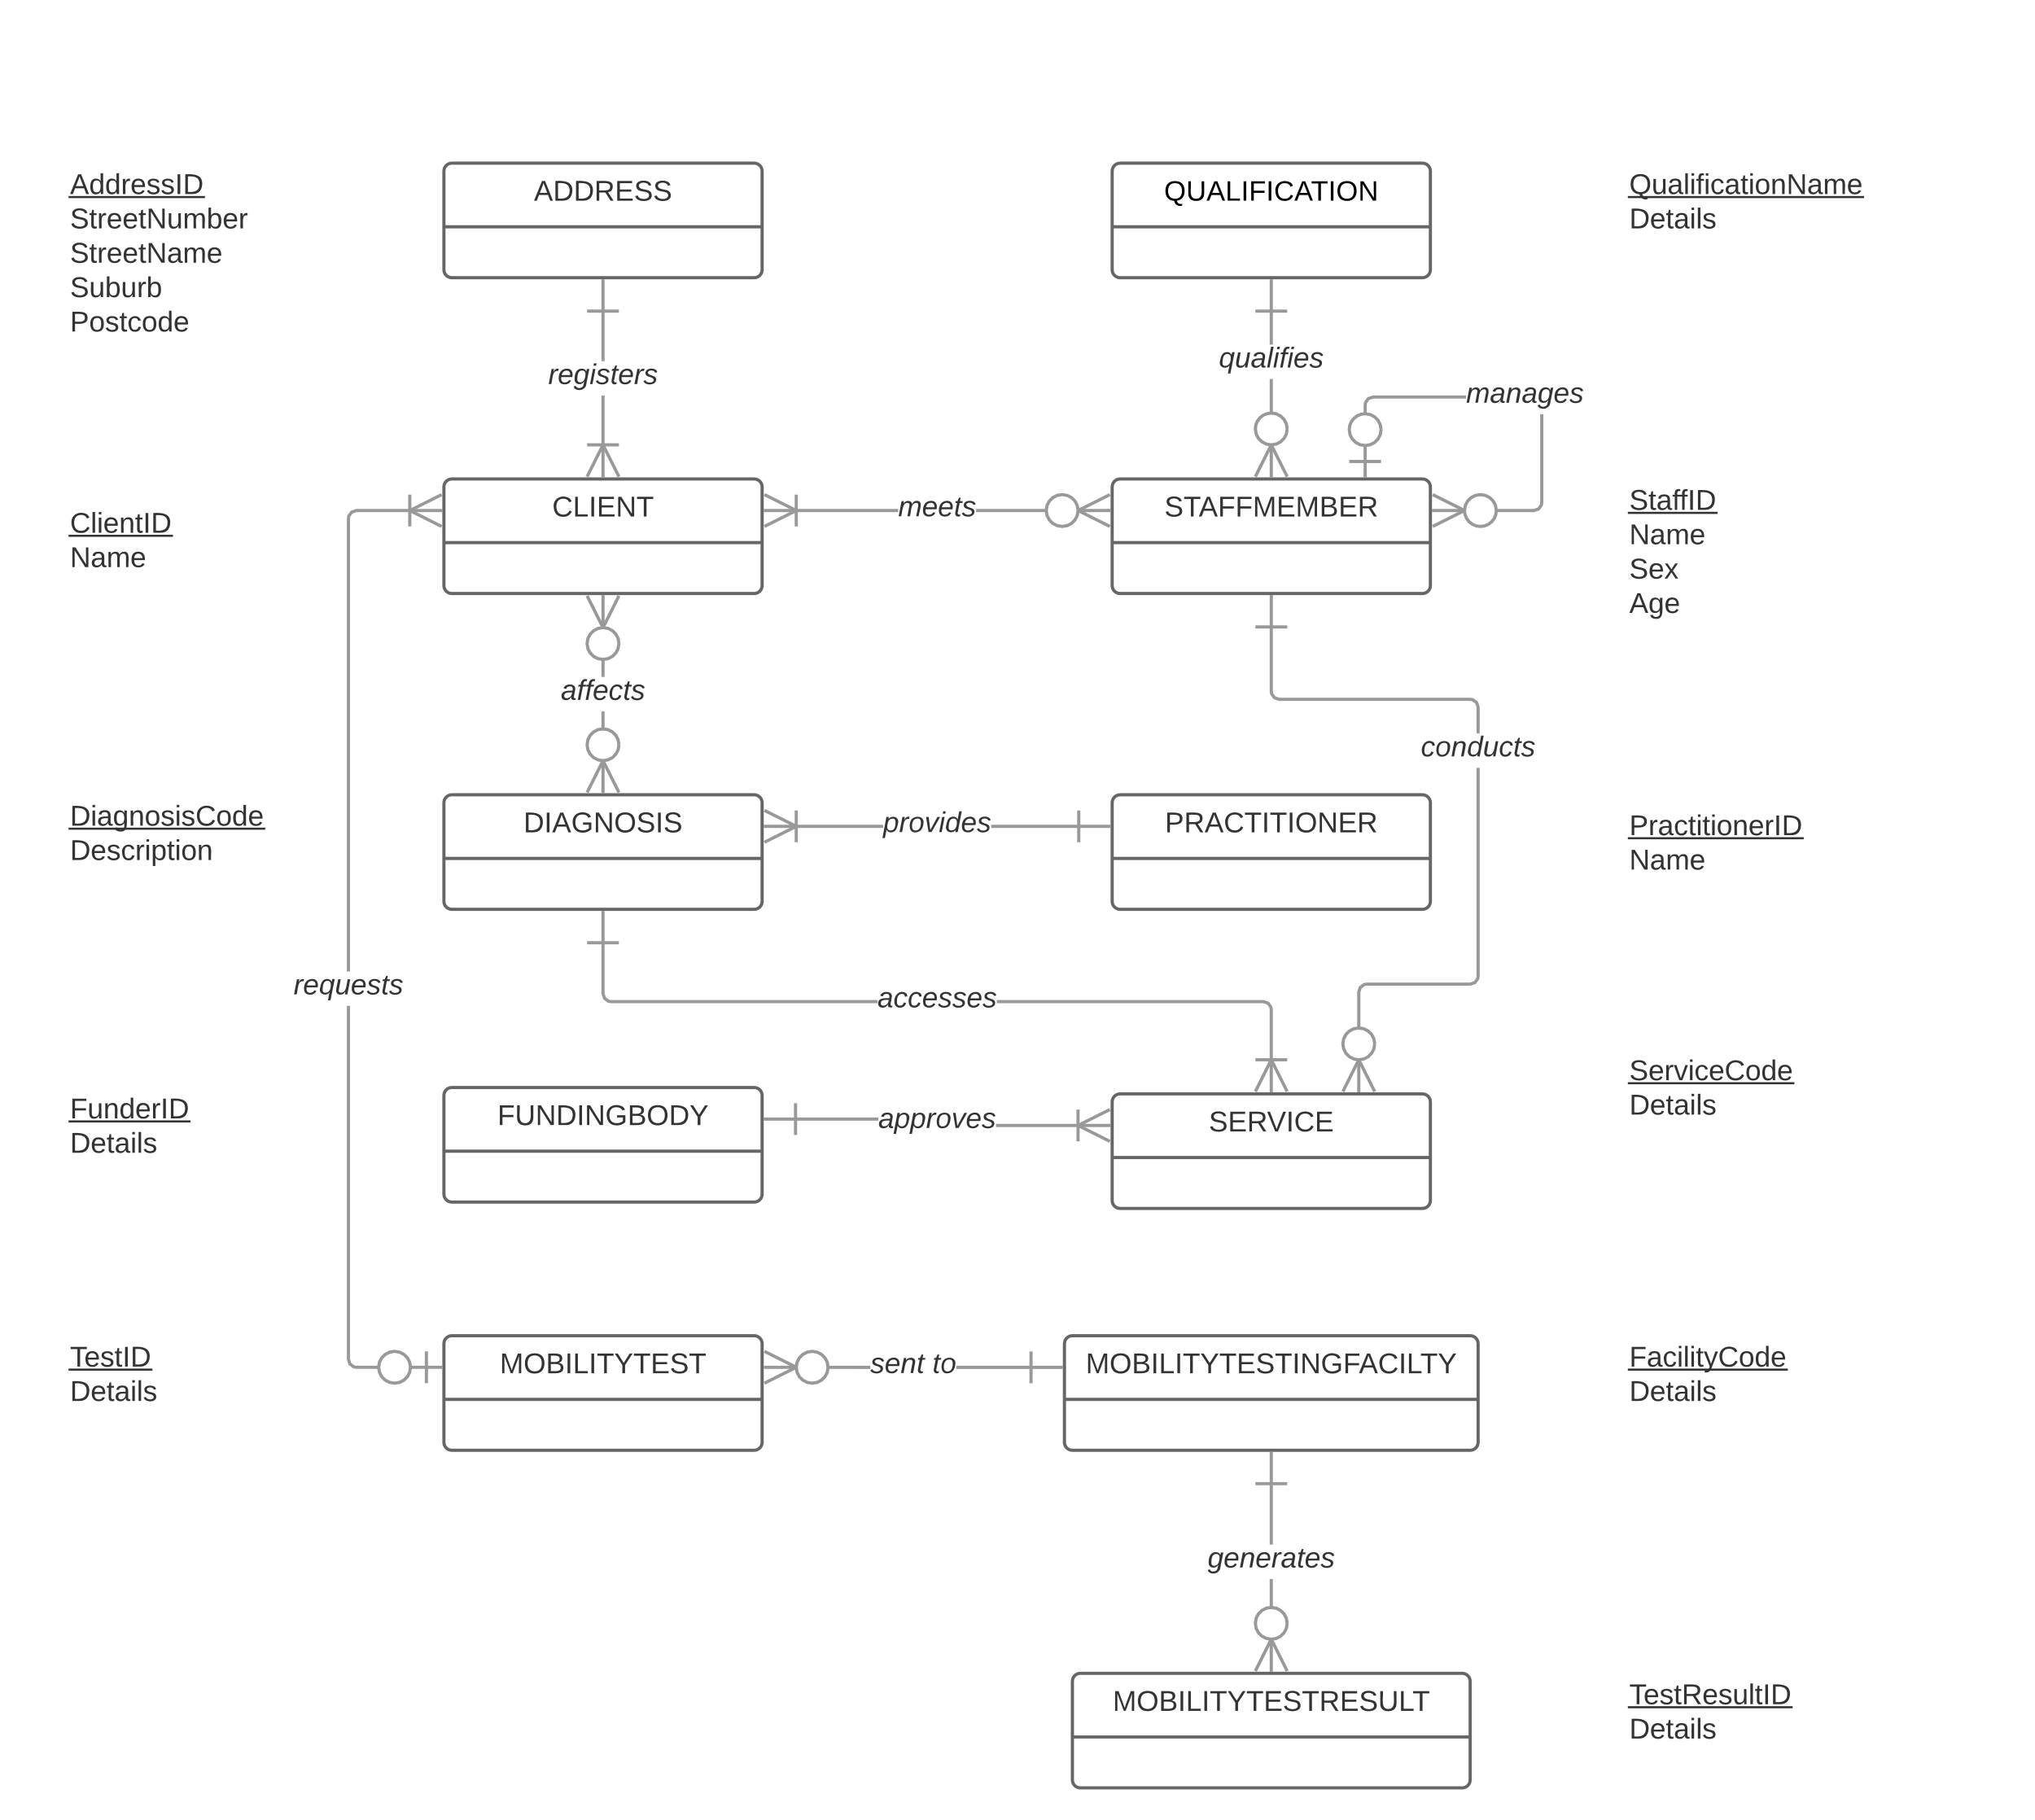 <svg xmlns="http://www.w3.org/2000/svg" xmlns:xlink="http://www.w3.org/1999/xlink" xmlns:lucid="lucid" width="1279"
     height="1143.75">
    <g transform="translate(199 259.55)" lucid:page-tab-id="0_0">
        <path d="M80 46.5c0-2.76 2.24-5 5-5h190c2.76 0 5 2.24 5 5v62c0 2.76-2.24 5-5 5H85c-2.76 0-5-2.24-5-5z"
              fill="#fff"/>
        <path d="M80 46.5c0-2.76 2.24-5 5-5h190c2.76 0 5 2.24 5 5v62c0 2.76-2.24 5-5 5H85c-2.76 0-5-2.24-5-5zM80 81.5h200"
              stroke="#666" stroke-width="2" fill="none"/>
        <use xlink:href="#a" transform="matrix(1,0,0,1,90,41.5) translate(58.075 23.6)"/>
        <path d="M500 46.5c0-2.76 2.24-5 5-5h190c2.76 0 5 2.24 5 5v62c0 2.76-2.24 5-5 5H505c-2.76 0-5-2.24-5-5z"
              fill="#fff"/>
        <path d="M500 46.5c0-2.76 2.24-5 5-5h190c2.76 0 5 2.24 5 5v62c0 2.76-2.24 5-5 5H505c-2.76 0-5-2.24-5-5zM500 81.5h200"
              stroke="#666" stroke-width="2" fill="none"/>
        <use xlink:href="#b" transform="matrix(1,0,0,1,510,41.5) translate(22.825 23.6)"/>
        <path d="M365.52 62.34H281v-2h84.52zm133.48 0h-84.52v-2H499z" fill="#999"/>
        <path d="M303.68 61.34l-21.8 10.9-.88-1.8 18.2-9.1-18.2-9.1.9-1.8z" fill="#999"/>
        <path fill="#fff"/>
        <path d="M302.45 71.34h-2v-20h2zM499 52.23l-18.2 9.1 18.2 9.12-.9 1.78-21.78-10.9 21.8-10.88z" fill="#999"/>
        <path d="M471.7 51.85l2.76 1.42 2.16 2.16 1.42 2.75.5 3.16-.5 3.16-1.42 2.75-2.16 2.16-2.75 1.43-3.15.5-3.16-.5-2.75-1.42-2.17-2.15-1.42-2.75-.5-3.16.5-3.16 1.42-2.75 2.17-2.16 2.74-1.42 3.15-.5z"
              fill="#fff"/>
        <path d="M472.03 50.9l3.03 1.55 2.38 2.4 1.56 3 .54 3.33-1 .16 1 .16-.54 3.32-1.56 3.02-2.38 2.4-3.03 1.55-3.48.55-3.48-.56-3.02-1.57-2.38-2.4-1.57-3-.56-3.5.56-3.47 1.57-3.02 2.38-2.4 3.02-1.55 3.48-.57zm-6.32 1.9l-2.46 1.3-1.94 1.93-1.28 2.47-.45 2.84.45 2.84 1.28 2.47 1.94 1.94 2.47 1.27 2.85.46 2.85-.46 2.46-1.28 1.95-1.95 1.28-2.47.46-2.84-.46-2.84-1.27-2.47-1.94-1.94-2.46-1.3-2.85-.45z"
              fill="#999"/>
        <use xlink:href="#c"
             transform="matrix(1,0,0,1,365.525,50.54) translate(0.005 14.4)"/>
        <path d="M80-152c0-2.76 2.24-5 5-5h190c2.76 0 5 2.24 5 5v62c0 2.76-2.24 5-5 5H85c-2.76 0-5-2.24-5-5z"
              fill="#fff"/>
        <path d="M80-152c0-2.76 2.24-5 5-5h190c2.76 0 5 2.24 5 5v62c0 2.76-2.24 5-5 5H85c-2.76 0-5-2.24-5-5zM80-117h200"
              stroke="#666" stroke-width="2" fill="none"/>
        <use xlink:href="#d" transform="matrix(1,0,0,1,90,-157) translate(46.575 23.6)"/>
        <path d="M181 40.5h-2v-51.45h2zm0-73.05h-2V-84h2z" fill="#999"/>
        <path fill="#fff"/>
        <path d="M190-63h-20v-2h20zM190.9 39.6l-1.8.9-9.1-18.2-9.1 18.2-1.8-.9L180 17.83z" fill="#999"/>
        <path fill="#fff"/>
        <path d="M190 21.05h-20v-2h20z" fill="#999"/>
        <use xlink:href="#e" transform="matrix(1,0,0,1,145.575,-32.55) translate(0.005 14.4)"/>
        <path d="M-160 46.5c0-2.76 2.24-5 5-5h142c2.76 0 5 2.24 5 5v71.4c0 2.76-2.24 5-5 5h-142c-2.76 0-5-2.24-5-5z"
              stroke="#000" stroke-opacity="0" stroke-width="2" fill="#fff" fill-opacity="0"/>
        <use xlink:href="#f" transform="matrix(1,0,0,1,-155,46.5) translate(0 28.8)"/>
        <use xlink:href="#g" transform="matrix(1,0,0,1,-155,46.5) translate(0 50.4)"/>
        <path d="M-160-152c0-2.76 2.24-5 5-5h130c2.76 0 5 2.24 5 5v108c0 2.76-2.24 5-5 5h-130c-2.76 0-5-2.24-5-5z"
              stroke="#000" stroke-opacity="0" stroke-width="2" fill="#fff" fill-opacity="0"/>
        <use xlink:href="#h" transform="matrix(1,0,0,1,-155,-152) translate(0 14.4)"/>
        <use xlink:href="#i" transform="matrix(1,0,0,1,-155,-152) translate(0 36)"/>
        <use xlink:href="#j" transform="matrix(1,0,0,1,-155,-152) translate(0 57.6)"/>
        <use xlink:href="#k" transform="matrix(1,0,0,1,-155,-152) translate(0 79.2)"/>
        <use xlink:href="#l" transform="matrix(1,0,0,1,-155,-152) translate(0 100.8)"/>
        <path d="M820 46.5c0-2.76 2.24-5 5-5h230c2.76 0 5 2.24 5 5v86.4c0 2.76-2.24 5-5 5H825c-2.76 0-5-2.24-5-5z"
              stroke="#000" stroke-opacity="0" stroke-width="2" fill="#fff" fill-opacity="0"/>
        <use xlink:href="#m" transform="matrix(1,0,0,1,825,46.5) translate(0 14.4)"/>
        <use xlink:href="#n" transform="matrix(1,0,0,1,825,46.5) translate(0 36)"/>
        <use xlink:href="#o" transform="matrix(1,0,0,1,825,46.5) translate(0 57.6)"/>
        <use xlink:href="#p" transform="matrix(1,0,0,1,825,46.5) translate(0 79.2)"/>
        <path d="M771 56.42l-.3 1.9-2.13 2.9-3.4 1.12H701v-2h63.84l2.5-.82 1.46-2 .2-1.26V.8h2zM722.45-9h-58.3l-2.5.82-1.45 2-.2 1.26V40.5h-2V-5.08l.3-1.9 2.13-2.9 3.4-1.12h58.62z"
              fill="#999"/>
        <path d="M723.68 61.34l-21.8 10.9-.88-1.8 18.2-9.1-18.2-9.1.9-1.8z" fill="#999"/>
        <path d="M734.6 51.85l2.75 1.42 2.17 2.16 1.42 2.75.5 3.16-.33 2.6-1 2.4-1.58 2.07-2.08 1.6-2.4 1-2.6.34-2.6-.34-2.4-1-2.06-1.6-1.6-2.07-1-2.4-.33-2.6.5-3.15 1.43-2.75 2.16-2.16 2.75-1.42 3.15-.5z"
              fill="#fff"/>
        <path d="M734.93 50.9l3.02 1.55 2.38 2.4 1.57 3 .53 3.33-.98.16 1 .13-.37 2.73-1.1 2.64-1.75 2.28-2.3 1.76-2.63 1.1-2.85.37-2.86-.38-2.65-1.1-2.3-1.75-1.74-2.28-1.1-2.64-.36-2.87.56-3.47 1.56-3.02 2.38-2.4 3.03-1.55 3.48-.57zm-6.33 1.9l-2.46 1.3-1.95 1.93-1.28 2.47-.46 2.85.3 2.32.9 2.16 1.43 1.87 1.86 1.43 2.15.9 2.35.3 2.33-.3 2.16-.9 1.86-1.43 1.44-1.87.9-2.16.3-2.32-.46-2.85-1.28-2.47-1.94-1.94-2.47-1.3-2.85-.45z"
              fill="#999"/>
        <path fill="#fff"/>
        <path d="M669 31.5h-20v-2h20z" fill="#999"/>
        <path d="M662.16 1l2.75 1.43 2.17 2.16 1.42 2.74.5 3.16-.5 3.16-1.43 2.75-2.16 2.17-2.74 1.42-3.16.5-3.16-.5-2.75-1.43-2.17-2.16-1.42-2.74-.5-3.16.34-2.6 1-2.4 1.6-2.07 2.07-1.6 2.4-1L659 .5z"
              fill="#fff"/>
        <path d="M662.48.05l3.02 1.56 2.4 2.4 1.55 3.02.54 3.32-1 .16 1 .16-.55 3.32L667.9 17l-2.4 2.4-3.02 1.55-3.48.56-3.48-.55-3.02-1.56-2.4-2.4-1.55-3.02-.56-3.47.37-2.86 1.1-2.64 1.75-2.28L653.5.96l2.64-1.1L659-.5zm-5.8 1.76l-2.17.9-1.86 1.44L651.2 6l-.9 2.17-.3 2.32.47 2.84 1.28 2.47 1.94 1.95 2.46 1.28 2.84.46 2.84-.47 2.47-1.28 1.95-1.94 1.28-2.46.46-2.84-.47-2.84-1.28-2.47-1.94-1.95-2.46-1.28L659 1.5z"
              fill="#999"/>
        <use xlink:href="#q" transform="matrix(1,0,0,1,722.445,-20.8) translate(0.005 14.4)"/>
        <path d="M80 245c0-2.76 2.24-5 5-5h190c2.76 0 5 2.24 5 5v62c0 2.76-2.24 5-5 5H85c-2.76 0-5-2.24-5-5z"
              fill="#fff"/>
        <path d="M80 245c0-2.76 2.24-5 5-5h190c2.76 0 5 2.24 5 5v62c0 2.76-2.24 5-5 5H85c-2.76 0-5-2.24-5-5zM80 280h200"
              stroke="#666" stroke-width="2" fill="none"/>
        <use xlink:href="#r" transform="matrix(1,0,0,1,90,240) translate(40.05 23.6)"/>
        <path d="M-160 245c0-2.76 2.24-5 5-5H-5c2.76 0 5 2.24 5 5v50c0 2.76-2.24 5-5 5h-150c-2.76 0-5-2.24-5-5z"
              stroke="#000" stroke-opacity="0" stroke-width="2" fill="#fff" fill-opacity="0"/>
        <use xlink:href="#s" transform="matrix(1,0,0,1,-155,245) translate(0 14.4)"/>
        <use xlink:href="#t" transform="matrix(1,0,0,1,-155,245) translate(0 36)"/>
        <path d="M500 245c0-2.76 2.24-5 5-5h190c2.76 0 5 2.24 5 5v62c0 2.76-2.24 5-5 5H505c-2.76 0-5-2.24-5-5z"
              fill="#fff"/>
        <path d="M500 245c0-2.76 2.24-5 5-5h190c2.76 0 5 2.24 5 5v62c0 2.76-2.24 5-5 5H505c-2.76 0-5-2.24-5-5zM500 280h200"
              stroke="#666" stroke-width="2" fill="none"/>
        <use xlink:href="#u" transform="matrix(1,0,0,1,510,240) translate(23.15 23.6)"/>
        <path d="M356.05 260.84H281v-2h75.05zm142.95 0h-75.05v-2H499z" fill="#999"/>
        <path d="M303.68 259.84l-21.8 10.9-.88-1.8 18.2-9.1-18.2-9.1.9-1.8z" fill="#999"/>
        <path fill="#fff"/>
        <path d="M302.45 269.84h-2v-20h2z" fill="#999"/>
        <path fill="#fff"/>
        <path d="M480 269.84h-2v-20h2z" fill="#999"/>
        <use xlink:href="#v"
             transform="matrix(1,0,0,1,356.05,249.04) translate(0.005 14.4)"/>
        <path d="M820 251c0-2.76 2.24-5 5-5h130c2.76 0 5 2.24 5 5v50c0 2.76-2.24 5-5 5H825c-2.76 0-5-2.24-5-5z"
              stroke="#000" stroke-opacity="0" stroke-width="2" fill="#fff" fill-opacity="0"/>
        <use xlink:href="#w" transform="matrix(1,0,0,1,825,251) translate(0 14.4)"/>
        <use xlink:href="#x" transform="matrix(1,0,0,1,825,251) translate(0 36)"/>
        <path d="M500 433c0-2.76 2.24-5 5-5h190c2.76 0 5 2.24 5 5v62c0 2.76-2.24 5-5 5H505c-2.76 0-5-2.24-5-5z"
              fill="#fff"/>
        <path d="M500 433c0-2.76 2.24-5 5-5h190c2.76 0 5 2.24 5 5v62c0 2.76-2.24 5-5 5H505c-2.76 0-5-2.24-5-5zM500 468h200"
              stroke="#666" stroke-width="2" fill="none"/>
        <use xlink:href="#y" transform="matrix(1,0,0,1,510,428) translate(50.725 23.6)"/>
        <path d="M500-152c0-2.76 2.24-5 5-5h190c2.76 0 5 2.24 5 5v62c0 2.76-2.24 5-5 5H505c-2.76 0-5-2.24-5-5z"
              fill="#fff"/>
        <path d="M500-152c0-2.76 2.24-5 5-5h190c2.76 0 5 2.24 5 5v62c0 2.76-2.24 5-5 5H505c-2.76 0-5-2.24-5-5zM500-117h200"
              stroke="#666" stroke-width="2" fill="none"/>
        <use xlink:href="#z" transform="matrix(1,0,0,1,510,-157) translate(22.642 23.556)"/>
        <path d="M595.16 369l3.4 1.1 2.13 2.92.3 1.9V427h-2v-51.92l-.2-1.26-1.46-2-2.5-.82H427.5v-2zm-413.34-1.66l2 1.46 1.26.2H352.5v2H184.92l-1.9-.3-2.9-2.13-1.12-3.4V313h2v51.84z"
              fill="#999"/>
        <path fill="#fff"/>
        <path d="M190 334h-20v-2h20zM610.9 426.1l-1.8.9-9.1-18.2-9.1 18.2-1.8-.9 10.9-21.78z" fill="#999"/>
        <path fill="#fff"/>
        <path d="M610 407.55h-20v-2h20z" fill="#999"/>
        <use xlink:href="#A" transform="matrix(1,0,0,1,352.5,359.2) translate(0.005 14.4)"/>
        <path d="M731 354.08l-.3 1.9-2.13 2.9-3.4 1.12h-65.1l-1.25.2-2 1.46-.82 2.5V427h-2v-63.16l1.1-3.4 2.92-2.13 1.9-.3h64.92l2.5-.82 1.46-2 .2-1.26V223.05h2zM601 174.92l.2 1.26 1.46 2 2.5.82h119.92l1.9.3 2.9 2.13 1.12 3.4v16.62h-2v-16.3l-.82-2.5-2-1.45-1.26-.2H604.84l-3.4-1.1-2.13-2.92-.3-1.9V114.5h2z"
              fill="#999"/>
        <path d="M665.9 426.1l-1.8.9-9.1-18.2-9.1 18.2-1.8-.9 10.9-21.78z" fill="#999"/>
        <path d="M658.16 387.06l2.75 1.42 2.17 2.17 1.42 2.74.5 3.15-.5 3.16-1.43 2.76-2.16 2.16-2.74 1.42-3.16.5-3.16-.5-2.75-1.42-2.17-2.16-1.42-2.75-.5-3.15.5-3.16 1.43-2.75 2.16-2.17 2.74-1.42 3.16-.5z"
              fill="#fff"/>
        <path d="M658.48 386.1l3.02 1.57 2.4 2.38 1.55 3.02.54 3.32-1 .15 1 .16-.55 3.33-1.56 3.03-2.4 2.38-3.02 1.56-3.48.57-3.48-.57-3.02-1.56-2.4-2.38-1.55-3.03-.56-3.48.55-3.48 1.56-3.02 2.4-2.38 3.02-1.57 3.48-.56zm-6.32 1.92l-2.47 1.28-1.95 1.94-1.28 2.47-.46 2.85.47 2.85 1.28 2.46 1.94 1.95 2.46 1.28 2.84.46 2.84-.46 2.47-1.27 1.95-1.94 1.28-2.46.46-2.85-.47-2.84-1.28-2.46-1.94-1.94-2.46-1.28-2.84-.45z"
              fill="#999"/>
        <path fill="#fff"/>
        <path d="M610 135.5h-20v-2h20z" fill="#999"/>
        <use xlink:href="#B" transform="matrix(1,0,0,1,694,201.454) translate(0.005 14.4)"/>
        <path d="M820 405c0-2.76 2.24-5 5-5h150c2.76 0 5 2.24 5 5v86.4c0 2.76-2.24 5-5 5H825c-2.76 0-5-2.24-5-5z"
              stroke="#000" stroke-opacity="0" stroke-width="2" fill="#fff" fill-opacity="0"/>
        <use xlink:href="#C" transform="matrix(1,0,0,1,825,405) translate(0 14.4)"/>
        <use xlink:href="#D" transform="matrix(1,0,0,1,825,405) translate(0 36)"/>
        <path d="M601 40.5h-2v-61.85h2zm0-83.45h-2V-84h2z" fill="#999"/>
        <path d="M610.9 39.6l-1.8.9-9.1-18.2-9.1 18.2-1.8-.9L600 17.83z" fill="#999"/>
        <path d="M603.16.56l2.75 1.42 2.17 2.17 1.42 2.74.5 3.15-.5 3.16-1.43 2.76-2.16 2.16-2.74 1.42-3.16.5-3.16-.5-2.75-1.42-2.17-2.16-1.42-2.75-.5-3.15.34-2.6 1-2.4 1.6-2.07 2.07-1.6 2.4-1 2.6-.33z"
              fill="#fff"/>
        <path d="M603.48-.4l3.02 1.57 2.4 2.38 1.55 3.02.54 3.32-1 .15 1 .16-.55 3.33-1.56 3.03-2.4 2.38-3.02 1.56-3.48.57-3.48-.57-3.02-1.56-2.4-2.38-1.55-3.03-.56-3.46.37-2.87 1.1-2.64 1.75-2.3L594.5.52l2.64-1.08L600-.96zm-5.8 1.77l-2.17.9-1.86 1.42-1.43 1.86-.9 2.16-.3 2.32.47 2.86 1.28 2.46 1.94 1.95 2.46 1.28 2.84.46 2.84-.46 2.47-1.27 1.95-1.94 1.28-2.46.46-2.85-.47-2.84-1.28-2.46-1.94-1.94-2.46-1.28-2.85-.46z"
              fill="#999"/>
        <path fill="#fff"/>
        <path d="M610-63h-20v-2h20z" fill="#999"/>
        <use xlink:href="#E"
             transform="matrix(1,0,0,1,567.075,-42.951) translate(0.005 14.4)"/>
        <path d="M820-152c0-2.76 2.24-5 5-5h167c2.76 0 5 2.24 5 5v64.8c0 2.76-2.24 5-5 5H825c-2.76 0-5-2.24-5-5z"
              stroke="#000" stroke-opacity="0" stroke-width="2" fill="#fff" fill-opacity="0"/>
        <use xlink:href="#F" transform="matrix(1,0,0,1,825,-152) translate(0 14.4)"/>
        <use xlink:href="#G" transform="matrix(1,0,0,1,825,-152) translate(0 36)"/>
        <path d="M80 429c0-2.76 2.24-5 5-5h190c2.76 0 5 2.24 5 5v62c0 2.76-2.24 5-5 5H85c-2.76 0-5-2.24-5-5z"
              fill="#fff"/>
        <path d="M80 429c0-2.76 2.24-5 5-5h190c2.76 0 5 2.24 5 5v62c0 2.76-2.24 5-5 5H85c-2.76 0-5-2.24-5-5zM80 464h200"
              stroke="#666" stroke-width="2" fill="none"/>
        <use xlink:href="#H" transform="matrix(1,0,0,1,90,424) translate(23.65 23.6)"/>
        <path d="M499 446.84v2h-72.02v-2zm-218-2v-2h72.02v2z" fill="#999"/>
        <path fill="#fff"/>
        <path d="M302 453.84h-2v-20h2zM499 438.73l-18.2 9.1 18.2 9.12-.9 1.78-21.78-10.9 21.8-10.88z" fill="#999"/>
        <path fill="#fff"/>
        <path d="M479.55 457.84h-2v-20h2z" fill="#999"/>
        <use xlink:href="#I" transform="matrix(1,0,0,1,353.025,435.04) translate(0.005 14.4)"/>
        <path d="M-160 429c0-2.76 2.24-5 5-5h142c2.76 0 5 2.24 5 5v86.4c0 2.76-2.24 5-5 5h-142c-2.76 0-5-2.24-5-5z"
              stroke="#000" stroke-opacity="0" stroke-width="2" fill="#fff" fill-opacity="0"/>
        <use xlink:href="#J" transform="matrix(1,0,0,1,-155,429) translate(0 14.4)"/>
        <use xlink:href="#D" transform="matrix(1,0,0,1,-155,429) translate(0 36)"/>
        <path d="M80 585c0-2.76 2.24-5 5-5h190c2.76 0 5 2.24 5 5v62c0 2.76-2.24 5-5 5H85c-2.76 0-5-2.24-5-5z"
              fill="#fff"/>
        <path d="M80 585c0-2.76 2.24-5 5-5h190c2.76 0 5 2.24 5 5v62c0 2.76-2.24 5-5 5H85c-2.76 0-5-2.24-5-5zM80 620h200"
              stroke="#666" stroke-width="2" fill="none"/>
        <use xlink:href="#K" transform="matrix(1,0,0,1,90,580) translate(25.1 23.6)"/>
        <path d="M21 594.68l.82 2.5 2 1.46 1.26.2H79v2H24.92l-1.9-.3-2.9-2.13L19 595V372.66h2zM79 62.34H25.16l-2.5.82-1.46 2-.2 1.26v284.64h-2V66.26l.3-1.9 2.13-2.9 3.4-1.12H79z"
              fill="#999"/>
        <path d="M79 52.23l-18.2 9.1L79 70.46l-.9 1.78-21.78-10.9 21.8-10.88z" fill="#999"/>
        <path fill="#fff"/>
        <path d="M59.55 71.34h-2v-20h2z" fill="#999"/>
        <path fill="#fff"/>
        <path d="M70 609.84h-2v-20h2z" fill="#999"/>
        <path d="M52.16 590.35l2.75 1.42 2.17 2.16 1.42 2.75.5 3.16-.5 3.16-1.43 2.75-2.16 2.16-2.74 1.43-3.16.5-3.16-.5-2.75-1.42-2.17-2.15L39.5 603l-.5-3.16.5-3.16 1.43-2.75 2.16-2.16 2.74-1.42 3.16-.5z"
              fill="#fff"/>
        <path d="M52.48 589.4l3.02 1.55 2.4 2.4 1.55 3 .54 3.33-1 .16 1 .16-.55 3.32-1.56 3.02-2.4 2.4-3.02 1.55-3.48.55-3.48-.56-3.02-1.57-2.4-2.4-1.55-3-.56-3.5.55-3.47 1.56-3.02 2.4-2.4 3.02-1.55 3.48-.57zm-6.32 1.9l-2.47 1.3-1.95 1.93-1.28 2.47-.46 2.84.47 2.84 1.28 2.47 1.94 1.94 2.46 1.27 2.84.46 2.84-.46 2.47-1.28 1.95-1.95 1.28-2.47.46-2.84-.47-2.84-1.28-2.47-1.94-1.94-2.46-1.3-2.84-.45z"
              fill="#999"/>
        <use xlink:href="#L"
             transform="matrix(1,0,0,1,-14.475,351.06) translate(0.005 14.4)"/>
        <path d="M-160 585c0-2.76 2.24-5 5-5h142c2.76 0 5 2.24 5 5v86.4c0 2.76-2.24 5-5 5h-142c-2.76 0-5-2.24-5-5z"
              stroke="#000" stroke-opacity="0" stroke-width="2" fill="#fff" fill-opacity="0"/>
        <use xlink:href="#M" transform="matrix(1,0,0,1,-155,585) translate(0 14.4)"/>
        <use xlink:href="#N" transform="matrix(1,0,0,1,-155,585) translate(0 36)"/>
        <use xlink:href="#O" transform="matrix(1,0,0,1,-155,585) translate(0 57.6)"/>
        <path d="M470 585c0-2.76 2.24-5 5-5h250c2.76 0 5 2.24 5 5v62c0 2.76-2.24 5-5 5H475c-2.76 0-5-2.24-5-5z"
              fill="#fff"/>
        <path d="M470 585c0-2.76 2.24-5 5-5h250c2.76 0 5 2.24 5 5v62c0 2.76-2.24 5-5 5H475c-2.76 0-5-2.24-5-5zM470 620h260"
              stroke="#666" stroke-width="2" fill="none"/>
        <use xlink:href="#P" transform="matrix(1,0,0,1,480,580) translate(3.375 23.6)"/>
        <path d="M469 598.88v2h-67v-2zm-121 0v2l-67-.04v-2z" fill="#999"/>
        <path fill="#fff"/>
        <path d="M450 609.88h-2v-20h2zM303.68 599.84l-21.8 10.9-.88-1.8 18.2-9.1-18.2-9.1.9-1.8z" fill="#999"/>
        <path d="M314.6 590.35l2.75 1.42 2.17 2.16 1.42 2.75.5 3.16-.5 3.16-1.42 2.75-2.17 2.16-2.74 1.43-3.15.5-3.16-.5-2.76-1.42-2.16-2.15-1.42-2.75-.5-3.16.5-3.16 1.42-2.75 2.16-2.16 2.75-1.42 3.15-.5z"
              fill="#fff"/>
        <path d="M314.93 589.4l3.02 1.55 2.38 2.4 1.57 3 .53 3.33-.98.16.98.16-.53 3.32-1.57 3.02-2.38 2.4-3.02 1.55-3.48.55-3.48-.56-3.03-1.57-2.38-2.4-1.56-3-.57-3.5.57-3.47 1.56-3.02 2.38-2.4 3.03-1.55 3.48-.57zm-6.33 1.9l-2.46 1.3-1.95 1.93-1.28 2.47-.46 2.84.46 2.84 1.27 2.47 1.94 1.94 2.46 1.27 2.85.46 2.84-.46 2.46-1.28 1.94-1.95 1.28-2.47.45-2.84-.45-2.84-1.28-2.47-1.94-1.94-2.47-1.3-2.85-.45z"
              fill="#999"/>
        <use xlink:href="#Q" transform="matrix(1,0,0,1,348,589.058) translate(0.005 14.4)"/>
        <use xlink:href="#R" transform="matrix(1,0,0,1,348,589.058) translate(39.005 14.4)"/>
        <path d="M820 585c0-2.76 2.24-5 5-5h130c2.76 0 5 2.24 5 5v86.4c0 2.76-2.24 5-5 5H825c-2.76 0-5-2.24-5-5z"
              stroke="#000" stroke-opacity="0" stroke-width="2" fill="#fff" fill-opacity="0"/>
        <use xlink:href="#S" transform="matrix(1,0,0,1,825,585) translate(0 14.4)"/>
        <use xlink:href="#T" transform="matrix(1,0,0,1,825,585) translate(0 36)"/>
        <path d="M181 239h-2v-51.45h2zm0-73.05h-2V114.5h2z" fill="#999"/>
        <path d="M190.9 115.4L180 137.17l-10.9-21.8 1.8-.88 9.1 18.2 9.1-18.2z" fill="#999"/>
        <path d="M183.16 135.46l2.75 1.42 2.17 2.16 1.42 2.75.5 3.15-.5 3.16-1.43 2.75-2.16 2.17-2.74 1.42-3.16.5-3.16-.5-2.75-1.42-2.17-2.17-1.42-2.74-.5-3.15.5-3.16 1.43-2.76 2.16-2.16 2.74-1.42 3.16-.5z"
              fill="#fff"/>
        <path d="M183.48 134.5l3.02 1.56 2.4 2.38 1.55 3.03.54 3.32-1 .15 1 .16-.55 3.33-1.56 3.02-2.4 2.38-3.02 1.57-3.48.56-3.48-.56-3.02-1.57-2.4-2.38-1.55-3.02-.56-3.48.55-3.48 1.56-3.03 2.4-2.38 3.02-1.56 3.48-.57zm-6.32 1.92l-2.47 1.27-1.95 1.94-1.28 2.46-.46 2.85.47 2.84 1.28 2.46 1.94 1.94 2.46 1.28 2.84.45 2.84-.45 2.47-1.28 1.95-1.94 1.28-2.47.46-2.85-.47-2.85-1.28-2.46-1.94-1.95-2.46-1.28-2.84-.46zM190.9 238.1l-1.8.9-9.1-18.2-9.1 18.2-1.8-.9 10.9-21.78z"
              fill="#999"/>
        <path d="M183.16 199.06l2.75 1.42 2.17 2.17 1.42 2.74.5 3.15-.5 3.16-1.43 2.76-2.16 2.16-2.74 1.42-3.16.5-3.16-.5-2.75-1.42-2.17-2.16-1.42-2.75-.5-3.15.5-3.16 1.43-2.75 2.16-2.17 2.74-1.42 3.16-.5z"
              fill="#fff"/>
        <path d="M183.48 198.1l3.02 1.57 2.4 2.38 1.55 3.02.54 3.32-1 .15 1 .16-.55 3.33-1.56 3.03-2.4 2.38-3.02 1.56-3.48.57-3.48-.57-3.02-1.56-2.4-2.38-1.55-3.03-.56-3.48.55-3.48 1.56-3.02 2.4-2.38 3.02-1.57 3.48-.56zm-6.32 1.92l-2.47 1.28-1.95 1.94-1.28 2.47-.46 2.85.47 2.85 1.28 2.46 1.94 1.95 2.46 1.28 2.84.46 2.84-.46 2.47-1.27 1.95-1.94 1.28-2.46.46-2.85-.47-2.84-1.28-2.46-1.94-1.94-2.46-1.28-2.84-.45z"
              fill="#999"/>
        <g>
            <use xlink:href="#U" transform="matrix(1,0,0,1,153.5,165.95) translate(0.005 14.4)"/>
        </g>
        <path d="M475 797.2c0-2.76 2.24-5 5-5h240c2.76 0 5 2.24 5 5v62c0 2.76-2.24 5-5 5H480c-2.76 0-5-2.24-5-5z"
              fill="#fff"/>
        <path d="M475 797.2c0-2.76 2.24-5 5-5h240c2.76 0 5 2.24 5 5v62c0 2.76-2.24 5-5 5H480c-2.76 0-5-2.24-5-5zM475 832.2h250"
              stroke="#666" stroke-width="2" fill="none"/>
        <g>
            <use xlink:href="#V" transform="matrix(1,0,0,1,485,792.2) translate(15.35 23.6)"/>
        </g>
        <path d="M601 791.2h-2v-58.3h2zm0-79.9h-2V653h2z" fill="#999"/>
        <path fill="#fff"/>
        <path d="M610 674h-20v-2h20zM610.9 790.3l-1.8.9L600 773l-9.1 18.2-1.8-.9 10.9-21.78z" fill="#999"/>
        <path d="M603.16 751.26l2.75 1.42 2.17 2.17 1.42 2.74.5 3.15-.5 3.16-1.43 2.76-2.16 2.16-2.74 1.42-3.16.5-3.16-.5-2.75-1.42-2.17-2.16-1.42-2.75-.5-3.15.5-3.16 1.43-2.75 2.16-2.17 2.74-1.42 3.16-.5z"
              fill="#fff"/>
        <path d="M603.48 750.3l3.02 1.57 2.4 2.38 1.55 3.02.54 3.32-1 .15 1 .16-.55 3.33-1.56 3.03-2.4 2.38-3.02 1.56-3.48.57-3.48-.57-3.02-1.56-2.4-2.38-1.55-3.03-.56-3.48.55-3.48 1.56-3.02 2.4-2.38 3.02-1.57 3.48-.56zm-6.32 1.92l-2.47 1.28-1.95 1.94-1.28 2.47-.46 2.85.47 2.85 1.28 2.46 1.94 1.95 2.46 1.28 2.84.46 2.84-.46 2.47-1.27 1.95-1.94 1.28-2.46.46-2.85-.47-2.84-1.28-2.46-1.94-1.94-2.46-1.28-2.84-.45z"
              fill="#999"/>
        <g>
            <use xlink:href="#W"
                 transform="matrix(1,0,0,1,560.025,711.3) translate(0.005 14.4)"/>
        </g>
        <path d="M820 797.2c0-2.76 2.24-5 5-5h130c2.76 0 5 2.24 5 5v62c0 2.76-2.24 5-5 5H825c-2.76 0-5-2.24-5-5z"
              stroke="#000" stroke-opacity="0" stroke-width="2" fill="#fff" fill-opacity="0"/>
        <g>
            <use xlink:href="#X" transform="matrix(1,0,0,1,825,797.2) translate(0 14.4)"/>
            <use xlink:href="#T" transform="matrix(1,0,0,1,825,797.2) translate(0 36)"/>
        </g>
        <defs>
            <path fill="#333"
                  d="M212-179c-10-28-35-45-73-45-59 0-87 40-87 99 0 60 29 101 89 101 43 0 62-24 78-52l27 14C228-24 195 4 139 4 59 4 22-46 18-125c-6-104 99-153 187-111 19 9 31 26 39 46"
                  id="Y"/>
            <path fill="#333" d="M30 0v-248h33v221h125V0H30" id="Z"/>
            <path fill="#333" d="M33 0v-248h34V0H33" id="aa"/>
            <path fill="#333" d="M30 0v-248h187v28H63v79h144v27H63v87h162V0H30" id="ab"/>
            <path fill="#333" d="M190 0L58-211 59 0H30v-248h39L202-35l-2-213h31V0h-41" id="ac"/>
            <path fill="#333" d="M127-220V0H93v-220H8v-28h204v28h-85" id="ad"/>
            <g id="a">
                <use transform="matrix(0.05,0,0,0.05,0,0)" xlink:href="#Y"/>
                <use transform="matrix(0.05,0,0,0.05,12.95,0)" xlink:href="#Z"/>
                <use transform="matrix(0.05,0,0,0.05,22.95,0)" xlink:href="#aa"/>
                <use transform="matrix(0.05,0,0,0.05,27.95,0)" xlink:href="#ab"/>
                <use transform="matrix(0.05,0,0,0.05,39.95,0)" xlink:href="#ac"/>
                <use transform="matrix(0.05,0,0,0.05,52.9,0)" xlink:href="#ad"/>
            </g>
            <path fill="#333"
                  d="M185-189c-5-48-123-54-124 2 14 75 158 14 163 119 3 78-121 87-175 55-17-10-28-26-33-46l33-7c5 56 141 63 141-1 0-78-155-14-162-118-5-82 145-84 179-34 5 7 8 16 11 25"
                  id="ae"/>
            <path fill="#333" d="M205 0l-28-72H64L36 0H1l101-248h38L239 0h-34zm-38-99l-47-123c-12 45-31 82-46 123h93"
                  id="af"/>
            <path fill="#333" d="M63-220v92h138v28H63V0H30v-248h175v28H63" id="ag"/>
            <path fill="#333"
                  d="M240 0l2-218c-23 76-54 145-80 218h-23L58-218 59 0H30v-248h44l77 211c21-75 51-140 76-211h43V0h-30"
                  id="ah"/>
            <path fill="#333"
                  d="M160-131c35 5 61 23 61 61C221 17 115-2 30 0v-248c76 3 177-17 177 60 0 33-19 50-47 57zm-97-11c50-1 110 9 110-42 0-47-63-36-110-37v79zm0 115c55-2 124 14 124-45 0-56-70-42-124-44v89"
                  id="ai"/>
            <path fill="#333"
                  d="M233-177c-1 41-23 64-60 70L243 0h-38l-65-103H63V0H30v-248c88 3 205-21 203 71zM63-129c60-2 137 13 137-47 0-61-80-42-137-45v92"
                  id="aj"/>
            <g id="b">
                <use transform="matrix(0.05,0,0,0.05,0,0)" xlink:href="#ae"/>
                <use transform="matrix(0.05,0,0,0.05,12,0)" xlink:href="#ad"/>
                <use transform="matrix(0.05,0,0,0.05,21.6,0)" xlink:href="#af"/>
                <use transform="matrix(0.05,0,0,0.05,33.6,0)" xlink:href="#ag"/>
                <use transform="matrix(0.05,0,0,0.05,44.55,0)" xlink:href="#ag"/>
                <use transform="matrix(0.05,0,0,0.05,55.5,0)" xlink:href="#ah"/>
                <use transform="matrix(0.05,0,0,0.05,70.45,0)" xlink:href="#ab"/>
                <use transform="matrix(0.05,0,0,0.05,82.45,0)" xlink:href="#ah"/>
                <use transform="matrix(0.05,0,0,0.05,97.4,0)" xlink:href="#ai"/>
                <use transform="matrix(0.05,0,0,0.05,109.4,0)" xlink:href="#ab"/>
                <use transform="matrix(0.05,0,0,0.05,121.4,0)" xlink:href="#aj"/>
            </g>
            <path fill="#333"
                  d="M248-111c6-24 9-61-24-58-72 9-57 108-77 169h-31l26-142c3-37-50-30-64-10C52-115 50-51 37 0H6l36-190h30c-1 10-6 24-4 32 13-43 101-52 105 5 13-22 29-41 61-41 90 0 28 129 23 194h-31"
                  id="ak"/>
            <path fill="#333"
                  d="M111-194c62-3 86 47 72 106H45c-7 38 6 69 45 68 27-1 43-14 53-32l24 11C152-15 129 4 87 4 38 3 12-23 12-71c0-70 32-119 99-123zm44 81c14-66-71-72-95-28-4 8-8 17-11 28h106"
                  id="al"/>
            <path fill="#333"
                  d="M51-54c-9 22 5 41 31 30L79-1C43 14 10-4 19-52l22-115H19l5-23h22l19-43h21l-9 43h35l-4 23H73"
                  id="am"/>
            <path fill="#333"
                  d="M55-144c13 50 104 24 104 88C159 21 15 23 1-39l26-10c6 40 102 42 102-4-13-50-104-23-104-87 0-71 143-71 148-8l-29 4c-5-35-85-37-89 0"
                  id="an"/>
            <g id="c">
                <use transform="matrix(0.05,0,0,0.05,0,0)" xlink:href="#ak"/>
                <use transform="matrix(0.05,0,0,0.05,14.95,0)" xlink:href="#al"/>
                <use transform="matrix(0.05,0,0,0.05,24.95,0)" xlink:href="#al"/>
                <use transform="matrix(0.05,0,0,0.05,34.95,0)" xlink:href="#am"/>
                <use transform="matrix(0.05,0,0,0.05,39.95,0)" xlink:href="#an"/>
            </g>
            <path fill="#333"
                  d="M30-248c118-7 216 8 213 122C240-48 200 0 122 0H30v-248zM63-27c89 8 146-16 146-99s-60-101-146-95v194"
                  id="ao"/>
            <g id="d">
                <use transform="matrix(0.05,0,0,0.05,0,0)" xlink:href="#af"/>
                <use transform="matrix(0.05,0,0,0.05,12,0)" xlink:href="#ao"/>
                <use transform="matrix(0.05,0,0,0.05,24.95,0)" xlink:href="#ao"/>
                <use transform="matrix(0.05,0,0,0.05,37.9,0)" xlink:href="#aj"/>
                <use transform="matrix(0.05,0,0,0.05,50.85,0)" xlink:href="#ab"/>
                <use transform="matrix(0.05,0,0,0.05,62.85,0)" xlink:href="#ae"/>
                <use transform="matrix(0.05,0,0,0.05,74.85,0)" xlink:href="#ae"/>
            </g>
            <path fill="#333" d="M66-151c12-25 30-51 66-40l-6 26C45-176 58-65 38 0H6l36-190h30" id="ap"/>
            <path fill="#333"
                  d="M103-194c29 0 47 14 56 36 2-11 5-23 8-32h30L160-5C157 61 82 97 21 62 9 55 4 45 1 30l28-7c7 42 83 31 92-3 4-16 9-38 13-55-13 20-29 36-62 36-40 0-60-25-60-64 0-71 23-131 91-131zm4 24c-53 0-58 54-61 104-2 27 10 44 36 44 49 0 65-50 67-102 1-29-15-46-42-46"
                  id="aq"/>
            <path fill="#333" d="M50-231l6-30h32l-6 30H50zM6 0l37-190h31L37 0H6" id="ar"/>
            <g id="e">
                <use transform="matrix(0.05,0,0,0.05,0,0)" xlink:href="#ap"/>
                <use transform="matrix(0.05,0,0,0.05,5.95,0)" xlink:href="#al"/>
                <use transform="matrix(0.05,0,0,0.05,15.95,0)" xlink:href="#aq"/>
                <use transform="matrix(0.05,0,0,0.05,25.95,0)" xlink:href="#ar"/>
                <use transform="matrix(0.05,0,0,0.05,29.9,0)" xlink:href="#an"/>
                <use transform="matrix(0.05,0,0,0.05,38.9,0)" xlink:href="#am"/>
                <use transform="matrix(0.05,0,0,0.05,43.9,0)" xlink:href="#al"/>
                <use transform="matrix(0.05,0,0,0.05,53.9,0)" xlink:href="#ap"/>
                <use transform="matrix(0.05,0,0,0.05,59.85,0)" xlink:href="#an"/>
            </g>
            <path fill="#333" d="M24 0v-261h32V0H24" id="as"/>
            <path fill="#333" d="M24-231v-30h32v30H24zM24 0v-190h32V0H24" id="at"/>
            <path fill="#333"
                  d="M100-194c63 0 86 42 84 106H49c0 40 14 67 53 68 26 1 43-12 49-29l28 8c-11 28-37 45-77 45C44 4 14-33 15-96c1-61 26-98 85-98zm52 81c6-60-76-77-97-28-3 7-6 17-6 28h103"
                  id="au"/>
            <path fill="#333"
                  d="M117-194c89-4 53 116 60 194h-32v-121c0-31-8-49-39-48C34-167 62-67 57 0H25l-1-190h30c1 10-1 24 2 32 11-22 29-35 61-36"
                  id="av"/>
            <path fill="#333" d="M59-47c-2 24 18 29 38 22v24C64 9 27 4 27-40v-127H5v-23h24l9-43h21v43h35v23H59v120"
                  id="aw"/>
            <g id="f">
                <use transform="matrix(0.05,0,0,0.05,0,0)" xlink:href="#Y"/>
                <use transform="matrix(0.05,0,0,0.05,12.95,0)" xlink:href="#as"/>
                <use transform="matrix(0.05,0,0,0.05,16.9,0)" xlink:href="#at"/>
                <use transform="matrix(0.05,0,0,0.05,20.85,0)" xlink:href="#au"/>
                <use transform="matrix(0.05,0,0,0.05,30.85,0)" xlink:href="#av"/>
                <use transform="matrix(0.05,0,0,0.05,40.85,0)" xlink:href="#aw"/>
                <use transform="matrix(0.05,0,0,0.05,45.85,0)" xlink:href="#aa"/>
                <use transform="matrix(0.05,0,0,0.05,50.85,0)" xlink:href="#ao"/>
                <path fill="#333" d="M-.9 1.25h65.6v1.32H-.9z"/>
            </g>
            <path fill="#333"
                  d="M141-36C126-15 110 5 73 4 37 3 15-17 15-53c-1-64 63-63 125-63 3-35-9-54-41-54-24 1-41 7-42 31l-33-3c5-37 33-52 76-52 45 0 72 20 72 64v82c-1 20 7 32 28 27v20c-31 9-61-2-59-35zM48-53c0 20 12 33 32 33 41-3 63-29 60-74-43 2-92-5-92 41"
                  id="ax"/>
            <path fill="#333"
                  d="M210-169c-67 3-38 105-44 169h-31v-121c0-29-5-50-35-48C34-165 62-65 56 0H25l-1-190h30c1 10-1 24 2 32 10-44 99-50 107 0 11-21 27-35 58-36 85-2 47 119 55 194h-31v-121c0-29-5-49-35-48"
                  id="ay"/>
            <g id="g">
                <use transform="matrix(0.05,0,0,0.05,0,0)" xlink:href="#ac"/>
                <use transform="matrix(0.05,0,0,0.05,12.95,0)" xlink:href="#ax"/>
                <use transform="matrix(0.05,0,0,0.05,22.95,0)" xlink:href="#ay"/>
                <use transform="matrix(0.05,0,0,0.05,37.9,0)" xlink:href="#au"/>
            </g>
            <path fill="#333"
                  d="M85-194c31 0 48 13 60 33l-1-100h32l1 261h-30c-2-10 0-23-3-31C134-8 116 4 85 4 32 4 16-35 15-94c0-66 23-100 70-100zm9 24c-40 0-46 34-46 75 0 40 6 74 45 74 42 0 51-32 51-76 0-42-9-74-50-73"
                  id="az"/>
            <path fill="#333" d="M114-163C36-179 61-72 57 0H25l-1-190h30c1 12-1 29 2 39 6-27 23-49 58-41v29" id="aA"/>
            <path fill="#333"
                  d="M135-143c-3-34-86-38-87 0 15 53 115 12 119 90S17 21 10-45l28-5c4 36 97 45 98 0-10-56-113-15-118-90-4-57 82-63 122-42 12 7 21 19 24 35"
                  id="aB"/>
            <g id="h">
                <use transform="matrix(0.05,0,0,0.05,0,0)" xlink:href="#af"/>
                <use transform="matrix(0.05,0,0,0.05,12,0)" xlink:href="#az"/>
                <use transform="matrix(0.05,0,0,0.05,22,0)" xlink:href="#az"/>
                <use transform="matrix(0.05,0,0,0.05,32,0)" xlink:href="#aA"/>
                <use transform="matrix(0.05,0,0,0.05,37.95,0)" xlink:href="#au"/>
                <use transform="matrix(0.05,0,0,0.05,47.95,0)" xlink:href="#aB"/>
                <use transform="matrix(0.05,0,0,0.05,56.95,0)" xlink:href="#aB"/>
                <use transform="matrix(0.05,0,0,0.05,65.95,0)" xlink:href="#aa"/>
                <use transform="matrix(0.05,0,0,0.05,70.95,0)" xlink:href="#ao"/>
                <path fill="#333" d="M-.9 1.25h85.7v1.32H-.9z"/>
            </g>
            <path fill="#333"
                  d="M84 4C-5 8 30-112 23-190h32v120c0 31 7 50 39 49 72-2 45-101 50-169h31l1 190h-30c-1-10 1-25-2-33-11 22-28 36-60 37"
                  id="aC"/>
            <path fill="#333"
                  d="M115-194c53 0 69 39 70 98 0 66-23 100-70 100C84 3 66-7 56-30L54 0H23l1-261h32v101c10-23 28-34 59-34zm-8 174c40 0 45-34 45-75 0-40-5-75-45-74-42 0-51 32-51 76 0 43 10 73 51 73"
                  id="aD"/>
            <g id="i">
                <use transform="matrix(0.05,0,0,0.05,0,0)" xlink:href="#ae"/>
                <use transform="matrix(0.05,0,0,0.05,12,0)" xlink:href="#aw"/>
                <use transform="matrix(0.05,0,0,0.05,17,0)" xlink:href="#aA"/>
                <use transform="matrix(0.05,0,0,0.05,22.95,0)" xlink:href="#au"/>
                <use transform="matrix(0.05,0,0,0.05,32.95,0)" xlink:href="#au"/>
                <use transform="matrix(0.05,0,0,0.05,42.95,0)" xlink:href="#aw"/>
                <use transform="matrix(0.05,0,0,0.05,47.95,0)" xlink:href="#ac"/>
                <use transform="matrix(0.05,0,0,0.05,60.9,0)" xlink:href="#aC"/>
                <use transform="matrix(0.05,0,0,0.05,70.9,0)" xlink:href="#ay"/>
                <use transform="matrix(0.05,0,0,0.05,85.85,0)" xlink:href="#aD"/>
                <use transform="matrix(0.05,0,0,0.05,95.85,0)" xlink:href="#au"/>
                <use transform="matrix(0.05,0,0,0.05,105.85,0)" xlink:href="#aA"/>
            </g>
            <g id="j">
                <use transform="matrix(0.05,0,0,0.05,0,0)" xlink:href="#ae"/>
                <use transform="matrix(0.05,0,0,0.05,12,0)" xlink:href="#aw"/>
                <use transform="matrix(0.05,0,0,0.05,17,0)" xlink:href="#aA"/>
                <use transform="matrix(0.05,0,0,0.05,22.95,0)" xlink:href="#au"/>
                <use transform="matrix(0.05,0,0,0.05,32.95,0)" xlink:href="#au"/>
                <use transform="matrix(0.05,0,0,0.05,42.95,0)" xlink:href="#aw"/>
                <use transform="matrix(0.05,0,0,0.05,47.95,0)" xlink:href="#ac"/>
                <use transform="matrix(0.05,0,0,0.05,60.9,0)" xlink:href="#ax"/>
                <use transform="matrix(0.05,0,0,0.05,70.9,0)" xlink:href="#ay"/>
                <use transform="matrix(0.05,0,0,0.05,85.85,0)" xlink:href="#au"/>
            </g>
            <g id="k">
                <use transform="matrix(0.05,0,0,0.05,0,0)" xlink:href="#ae"/>
                <use transform="matrix(0.05,0,0,0.05,12,0)" xlink:href="#aC"/>
                <use transform="matrix(0.05,0,0,0.05,22,0)" xlink:href="#aD"/>
                <use transform="matrix(0.05,0,0,0.05,32,0)" xlink:href="#aC"/>
                <use transform="matrix(0.05,0,0,0.05,42,0)" xlink:href="#aA"/>
                <use transform="matrix(0.05,0,0,0.05,47.95,0)" xlink:href="#aD"/>
            </g>
            <path fill="#333"
                  d="M30-248c87 1 191-15 191 75 0 78-77 80-158 76V0H30v-248zm33 125c57 0 124 11 124-50 0-59-68-47-124-48v98"
                  id="aE"/>
            <path fill="#333"
                  d="M100-194c62-1 85 37 85 99 1 63-27 99-86 99S16-35 15-95c0-66 28-99 85-99zM99-20c44 1 53-31 53-75 0-43-8-75-51-75s-53 32-53 75 10 74 51 75"
                  id="aF"/>
            <path fill="#333"
                  d="M96-169c-40 0-48 33-48 73s9 75 48 75c24 0 41-14 43-38l32 2c-6 37-31 61-74 61-59 0-76-41-82-99-10-93 101-131 147-64 4 7 5 14 7 22l-32 3c-4-21-16-35-41-35"
                  id="aG"/>
            <g id="l">
                <use transform="matrix(0.05,0,0,0.05,0,0)" xlink:href="#aE"/>
                <use transform="matrix(0.05,0,0,0.05,12,0)" xlink:href="#aF"/>
                <use transform="matrix(0.05,0,0,0.05,22,0)" xlink:href="#aB"/>
                <use transform="matrix(0.05,0,0,0.05,31,0)" xlink:href="#aw"/>
                <use transform="matrix(0.05,0,0,0.05,36,0)" xlink:href="#aG"/>
                <use transform="matrix(0.05,0,0,0.05,45,0)" xlink:href="#aF"/>
                <use transform="matrix(0.05,0,0,0.05,55,0)" xlink:href="#az"/>
                <use transform="matrix(0.05,0,0,0.05,65,0)" xlink:href="#au"/>
            </g>
            <path fill="#333" d="M101-234c-31-9-42 10-38 44h38v23H63V0H32v-167H5v-23h27c-7-52 17-82 69-68v24" id="aH"/>
            <g id="m">
                <use transform="matrix(0.05,0,0,0.05,0,0)" xlink:href="#ae"/>
                <use transform="matrix(0.05,0,0,0.05,12,0)" xlink:href="#aw"/>
                <use transform="matrix(0.05,0,0,0.05,17,0)" xlink:href="#ax"/>
                <use transform="matrix(0.05,0,0,0.05,27,0)" xlink:href="#aH"/>
                <use transform="matrix(0.05,0,0,0.05,31.65,0)" xlink:href="#aH"/>
                <use transform="matrix(0.05,0,0,0.05,36.65,0)" xlink:href="#aa"/>
                <use transform="matrix(0.05,0,0,0.05,41.65,0)" xlink:href="#ao"/>
                <path fill="#333" d="M-.9 1.25h56.4v1.32H-.9z"/>
            </g>
            <g id="n">
                <use transform="matrix(0.05,0,0,0.05,0,0)" xlink:href="#ac"/>
                <use transform="matrix(0.05,0,0,0.05,12.95,0)" xlink:href="#ax"/>
                <use transform="matrix(0.05,0,0,0.05,22.95,0)" xlink:href="#ay"/>
                <use transform="matrix(0.05,0,0,0.05,37.9,0)" xlink:href="#au"/>
            </g>
            <path fill="#333" d="M141 0L90-78 38 0H4l68-98-65-92h35l48 74 47-74h35l-64 92 68 98h-35" id="aI"/>
            <g id="o">
                <use transform="matrix(0.05,0,0,0.05,0,0)" xlink:href="#ae"/>
                <use transform="matrix(0.05,0,0,0.05,12,0)" xlink:href="#au"/>
                <use transform="matrix(0.05,0,0,0.05,22,0)" xlink:href="#aI"/>
            </g>
            <path fill="#333"
                  d="M177-190C167-65 218 103 67 71c-23-6-38-20-44-43l32-5c15 47 100 32 89-28v-30C133-14 115 1 83 1 29 1 15-40 15-95c0-56 16-97 71-98 29-1 48 16 59 35 1-10 0-23 2-32h30zM94-22c36 0 50-32 50-73 0-42-14-75-50-75-39 0-46 34-46 75s6 73 46 73"
                  id="aJ"/>
            <g id="p">
                <use transform="matrix(0.05,0,0,0.05,0,0)" xlink:href="#af"/>
                <use transform="matrix(0.05,0,0,0.05,12,0)" xlink:href="#aJ"/>
                <use transform="matrix(0.05,0,0,0.05,22,0)" xlink:href="#au"/>
            </g>
            <path fill="#333"
                  d="M165-48c-4 18 1 34 23 27l-3 20c-29 8-62 0-52-35h-2C116-14 99 4 63 4 30 4 8-16 8-49c0-68 71-67 138-67 10-26 0-56-31-54-26 1-42 9-47 31l-32-5c8-67 160-71 144 15-5 28-9 54-15 81zM42-50c3 52 80 24 89-6 7-12 7-24 11-38-47 1-103-4-100 44"
                  id="aK"/>
            <path fill="#333"
                  d="M67-158c22-48 132-52 116 29L158 0h-32l25-140c3-38-53-32-70-12C52-117 51-52 38 0H6l36-190h30"
                  id="aL"/>
            <g id="q">
                <use transform="matrix(0.05,0,0,0.05,0,0)" xlink:href="#ak"/>
                <use transform="matrix(0.05,0,0,0.05,14.95,0)" xlink:href="#aK"/>
                <use transform="matrix(0.05,0,0,0.05,24.95,0)" xlink:href="#aL"/>
                <use transform="matrix(0.05,0,0,0.05,34.95,0)" xlink:href="#aK"/>
                <use transform="matrix(0.05,0,0,0.05,44.95,0)" xlink:href="#aq"/>
                <use transform="matrix(0.05,0,0,0.05,54.95,0)" xlink:href="#al"/>
                <use transform="matrix(0.05,0,0,0.05,64.95,0)" xlink:href="#an"/>
            </g>
            <path fill="#333"
                  d="M143 4C61 4 22-44 18-125c-5-107 100-154 193-111 17 8 29 25 37 43l-32 9c-13-25-37-40-76-40-61 0-88 39-88 99 0 61 29 100 91 101 35 0 62-11 79-27v-45h-74v-28h105v86C228-13 192 4 143 4"
                  id="aM"/>
            <path fill="#333"
                  d="M140-251c81 0 123 46 123 126C263-46 219 4 140 4 59 4 17-45 17-125s42-126 123-126zm0 227c63 0 89-41 89-101s-29-99-89-99c-61 0-89 39-89 99S79-25 140-24"
                  id="aN"/>
            <g id="r">
                <use transform="matrix(0.05,0,0,0.05,0,0)" xlink:href="#ao"/>
                <use transform="matrix(0.05,0,0,0.05,12.95,0)" xlink:href="#aa"/>
                <use transform="matrix(0.05,0,0,0.05,17.95,0)" xlink:href="#af"/>
                <use transform="matrix(0.05,0,0,0.05,29.95,0)" xlink:href="#aM"/>
                <use transform="matrix(0.05,0,0,0.05,43.95,0)" xlink:href="#ac"/>
                <use transform="matrix(0.05,0,0,0.05,56.9,0)" xlink:href="#aN"/>
                <use transform="matrix(0.05,0,0,0.05,70.9,0)" xlink:href="#ae"/>
                <use transform="matrix(0.05,0,0,0.05,82.9,0)" xlink:href="#aa"/>
                <use transform="matrix(0.05,0,0,0.05,87.9,0)" xlink:href="#ae"/>
            </g>
            <g id="s">
                <use transform="matrix(0.05,0,0,0.05,0,0)" xlink:href="#ao"/>
                <use transform="matrix(0.05,0,0,0.05,12.95,0)" xlink:href="#at"/>
                <use transform="matrix(0.05,0,0,0.05,16.9,0)" xlink:href="#ax"/>
                <use transform="matrix(0.05,0,0,0.05,26.9,0)" xlink:href="#aJ"/>
                <use transform="matrix(0.05,0,0,0.05,36.9,0)" xlink:href="#av"/>
                <use transform="matrix(0.05,0,0,0.05,46.9,0)" xlink:href="#aF"/>
                <use transform="matrix(0.05,0,0,0.05,56.9,0)" xlink:href="#aB"/>
                <use transform="matrix(0.05,0,0,0.05,65.9,0)" xlink:href="#at"/>
                <use transform="matrix(0.05,0,0,0.05,69.85,0)" xlink:href="#aB"/>
                <use transform="matrix(0.05,0,0,0.05,78.85,0)" xlink:href="#Y"/>
                <use transform="matrix(0.05,0,0,0.05,91.8,0)" xlink:href="#aF"/>
                <use transform="matrix(0.05,0,0,0.05,101.8,0)" xlink:href="#az"/>
                <use transform="matrix(0.05,0,0,0.05,111.8,0)" xlink:href="#au"/>
                <path fill="#333" d="M-.9 1.25h123.6v1.32H-.9z"/>
            </g>
            <path fill="#333"
                  d="M115-194c55 1 70 41 70 98S169 2 115 4C84 4 66-9 55-30l1 105H24l-1-265h31l2 30c10-21 28-34 59-34zm-8 174c40 0 45-34 45-75s-6-73-45-74c-42 0-51 32-51 76 0 43 10 73 51 73"
                  id="aO"/>
            <g id="t">
                <use transform="matrix(0.05,0,0,0.05,0,0)" xlink:href="#ao"/>
                <use transform="matrix(0.05,0,0,0.05,12.95,0)" xlink:href="#au"/>
                <use transform="matrix(0.05,0,0,0.05,22.95,0)" xlink:href="#aB"/>
                <use transform="matrix(0.05,0,0,0.05,31.95,0)" xlink:href="#aG"/>
                <use transform="matrix(0.05,0,0,0.05,40.95,0)" xlink:href="#aA"/>
                <use transform="matrix(0.05,0,0,0.05,46.9,0)" xlink:href="#at"/>
                <use transform="matrix(0.05,0,0,0.05,50.85,0)" xlink:href="#aO"/>
                <use transform="matrix(0.05,0,0,0.05,60.85,0)" xlink:href="#aw"/>
                <use transform="matrix(0.05,0,0,0.05,65.85,0)" xlink:href="#at"/>
                <use transform="matrix(0.05,0,0,0.05,69.8,0)" xlink:href="#aF"/>
                <use transform="matrix(0.05,0,0,0.05,79.8,0)" xlink:href="#av"/>
            </g>
            <g id="u">
                <use transform="matrix(0.05,0,0,0.05,0,0)" xlink:href="#aE"/>
                <use transform="matrix(0.05,0,0,0.05,12,0)" xlink:href="#aj"/>
                <use transform="matrix(0.05,0,0,0.05,24.95,0)" xlink:href="#af"/>
                <use transform="matrix(0.05,0,0,0.05,36.95,0)" xlink:href="#Y"/>
                <use transform="matrix(0.05,0,0,0.05,49.9,0)" xlink:href="#ad"/>
                <use transform="matrix(0.05,0,0,0.05,60.85,0)" xlink:href="#aa"/>
                <use transform="matrix(0.05,0,0,0.05,65.85,0)" xlink:href="#ad"/>
                <use transform="matrix(0.05,0,0,0.05,76.8,0)" xlink:href="#aa"/>
                <use transform="matrix(0.05,0,0,0.05,81.8,0)" xlink:href="#aN"/>
                <use transform="matrix(0.05,0,0,0.05,95.8,0)" xlink:href="#ac"/>
                <use transform="matrix(0.05,0,0,0.05,108.75,0)" xlink:href="#ab"/>
                <use transform="matrix(0.05,0,0,0.05,120.75,0)" xlink:href="#aj"/>
            </g>
            <path fill="#333"
                  d="M67-162c32-53 139-36 121 50C175-51 163 2 97 4 68 4 52-11 42-31 38 6 28 39 22 75H-9l50-265h29c-1 10 0 20-3 28zm89 36c0-26-10-43-35-43-54 0-67 50-69 103-1 29 14 45 42 46 53 0 62-58 62-106"
                  id="aP"/>
            <path fill="#333"
                  d="M30-147c31-64 166-65 159 27C183-49 158 1 86 4 9 8 1-88 30-147zM88-20c53 0 68-48 68-100 0-31-11-51-44-50-52 1-68 46-68 97 0 32 13 53 44 53"
                  id="aQ"/>
            <path fill="#333" d="M89 0H52L20-190h33L74-25l89-165h34" id="aR"/>
            <path fill="#333"
                  d="M133-28C103 26-5 8 13-77c13-62 24-115 90-117 29-1 46 15 56 35l19-102h32L160 0h-30zM45-64c-2 27 10 43 35 43 54-1 69-50 69-103 0-29-15-46-42-46-53-1-58 58-62 106"
                  id="aS"/>
            <g id="v">
                <use transform="matrix(0.05,0,0,0.05,0,0)" xlink:href="#aP"/>
                <use transform="matrix(0.05,0,0,0.05,10,0)" xlink:href="#ap"/>
                <use transform="matrix(0.05,0,0,0.05,15.95,0)" xlink:href="#aQ"/>
                <use transform="matrix(0.05,0,0,0.05,25.95,0)" xlink:href="#aR"/>
                <use transform="matrix(0.05,0,0,0.05,34.95,0)" xlink:href="#ar"/>
                <use transform="matrix(0.05,0,0,0.05,38.9,0)" xlink:href="#aS"/>
                <use transform="matrix(0.05,0,0,0.05,48.9,0)" xlink:href="#al"/>
                <use transform="matrix(0.05,0,0,0.05,58.9,0)" xlink:href="#an"/>
            </g>
            <g id="w">
                <use transform="matrix(0.05,0,0,0.05,0,0)" xlink:href="#aE"/>
                <use transform="matrix(0.05,0,0,0.05,12,0)" xlink:href="#aA"/>
                <use transform="matrix(0.05,0,0,0.05,17.95,0)" xlink:href="#ax"/>
                <use transform="matrix(0.05,0,0,0.05,27.95,0)" xlink:href="#aG"/>
                <use transform="matrix(0.05,0,0,0.05,36.95,0)" xlink:href="#aw"/>
                <use transform="matrix(0.05,0,0,0.05,41.95,0)" xlink:href="#at"/>
                <use transform="matrix(0.05,0,0,0.05,45.9,0)" xlink:href="#aw"/>
                <use transform="matrix(0.05,0,0,0.05,50.9,0)" xlink:href="#at"/>
                <use transform="matrix(0.05,0,0,0.05,54.85,0)" xlink:href="#aF"/>
                <use transform="matrix(0.05,0,0,0.05,64.85,0)" xlink:href="#av"/>
                <use transform="matrix(0.05,0,0,0.05,74.85,0)" xlink:href="#au"/>
                <use transform="matrix(0.05,0,0,0.05,84.85,0)" xlink:href="#aA"/>
                <use transform="matrix(0.05,0,0,0.05,90.8,0)" xlink:href="#aa"/>
                <use transform="matrix(0.05,0,0,0.05,95.8,0)" xlink:href="#ao"/>
                <path fill="#333" d="M-.9 1.25h110.55v1.32H-.9z"/>
            </g>
            <g id="x">
                <use transform="matrix(0.05,0,0,0.05,0,0)" xlink:href="#ac"/>
                <use transform="matrix(0.05,0,0,0.05,12.95,0)" xlink:href="#ax"/>
                <use transform="matrix(0.05,0,0,0.05,22.95,0)" xlink:href="#ay"/>
                <use transform="matrix(0.05,0,0,0.05,37.9,0)" xlink:href="#au"/>
            </g>
            <path fill="#333" d="M137 0h-34L2-248h35l83 218 83-218h36" id="aT"/>
            <g id="y">
                <use transform="matrix(0.05,0,0,0.05,0,0)" xlink:href="#ae"/>
                <use transform="matrix(0.05,0,0,0.05,12,0)" xlink:href="#ab"/>
                <use transform="matrix(0.05,0,0,0.05,24,0)" xlink:href="#aj"/>
                <use transform="matrix(0.05,0,0,0.05,36.6,0)" xlink:href="#aT"/>
                <use transform="matrix(0.05,0,0,0.05,48.6,0)" xlink:href="#aa"/>
                <use transform="matrix(0.05,0,0,0.05,53.6,0)" xlink:href="#Y"/>
                <use transform="matrix(0.05,0,0,0.05,66.55,0)" xlink:href="#ab"/>
            </g>
            <path d="M140-251c81 0 123 46 123 126C263-53 228-8 163 1c7 30 30 48 69 40v23c-55 16-95-15-103-61C56-3 17-48 17-125c0-80 42-126 123-126zm0 227c63 0 89-41 89-101s-29-99-89-99c-61 0-89 39-89 99S79-25 140-24"
                  id="aU"/>
            <path d="M232-93c-1 65-40 97-104 97C67 4 28-28 28-90v-158h33c8 89-33 224 67 224 102 0 64-133 71-224h33v155"
                  id="aV"/>
            <path d="M205 0l-28-72H64L36 0H1l101-248h38L239 0h-34zm-38-99l-47-123c-12 45-31 82-46 123h93" id="aW"/>
            <path d="M30 0v-248h33v221h125V0H30" id="aX"/>
            <path d="M33 0v-248h34V0H33" id="aY"/>
            <path d="M63-220v92h138v28H63V0H30v-248h175v28H63" id="aZ"/>
            <path d="M212-179c-10-28-35-45-73-45-59 0-87 40-87 99 0 60 29 101 89 101 43 0 62-24 78-52l27 14C228-24 195 4 139 4 59 4 22-46 18-125c-6-104 99-153 187-111 19 9 31 26 39 46"
                  id="ba"/>
            <path d="M127-220V0H93v-220H8v-28h204v28h-85" id="bb"/>
            <path d="M140-251c81 0 123 46 123 126C263-46 219 4 140 4 59 4 17-45 17-125s42-126 123-126zm0 227c63 0 89-41 89-101s-29-99-89-99c-61 0-89 39-89 99S79-25 140-24"
                  id="bc"/>
            <path d="M190 0L58-211 59 0H30v-248h39L202-35l-2-213h31V0h-41" id="bd"/>
            <g id="z">
                <use transform="matrix(0.049,0,0,0.049,0,0)" xlink:href="#aU"/>
                <use transform="matrix(0.049,0,0,0.049,13.827,0)"
                     xlink:href="#aV"/>
                <use transform="matrix(0.049,0,0,0.049,26.617,0)"
                     xlink:href="#aW"/>
                <use transform="matrix(0.049,0,0,0.049,38.469,0)"
                     xlink:href="#aX"/>
                <use transform="matrix(0.049,0,0,0.049,48.346,0)"
                     xlink:href="#aY"/>
                <use transform="matrix(0.049,0,0,0.049,53.284,0)"
                     xlink:href="#aZ"/>
                <use transform="matrix(0.049,0,0,0.049,64.099,0)"
                     xlink:href="#aY"/>
                <use transform="matrix(0.049,0,0,0.049,69.037,0)"
                     xlink:href="#ba"/>
                <use transform="matrix(0.049,0,0,0.049,81.827,0)"
                     xlink:href="#aW"/>
                <use transform="matrix(0.049,0,0,0.049,92.346,0)"
                     xlink:href="#bb"/>
                <use transform="matrix(0.049,0,0,0.049,103.16,0)"
                     xlink:href="#aY"/>
                <use transform="matrix(0.049,0,0,0.049,108.099,0)"
                     xlink:href="#bc"/>
                <use transform="matrix(0.049,0,0,0.049,121.926,0)"
                     xlink:href="#bd"/>
            </g>
            <path fill="#333"
                  d="M44-68c0 29 11 47 38 47 30 0 42-19 51-41l28 9C148-21 126 4 82 4 31 4 10-29 12-85c3-77 74-140 146-93 12 8 15 23 18 40l-31 5c-1-22-13-36-36-36-52 0-65 49-65 101"
                  id="be"/>
            <g id="A">
                <use transform="matrix(0.05,0,0,0.05,0,0)" xlink:href="#aK"/>
                <use transform="matrix(0.05,0,0,0.05,10,0)" xlink:href="#be"/>
                <use transform="matrix(0.05,0,0,0.05,19,0)" xlink:href="#be"/>
                <use transform="matrix(0.05,0,0,0.05,28,0)" xlink:href="#al"/>
                <use transform="matrix(0.05,0,0,0.05,38,0)" xlink:href="#an"/>
                <use transform="matrix(0.05,0,0,0.05,47,0)" xlink:href="#an"/>
                <use transform="matrix(0.05,0,0,0.05,56,0)" xlink:href="#al"/>
                <use transform="matrix(0.05,0,0,0.05,66,0)" xlink:href="#an"/>
            </g>
            <path fill="#333"
                  d="M67 3c-93-2-31-127-26-193h32L48-50c-3 39 53 32 70 12 30-34 30-101 43-152h32L157 0h-30c1-10 6-24 4-33-14 20-29 37-64 36"
                  id="bf"/>
            <g id="B">
                <use transform="matrix(0.05,0,0,0.05,0,0)" xlink:href="#be"/>
                <use transform="matrix(0.05,0,0,0.05,9,0)" xlink:href="#aQ"/>
                <use transform="matrix(0.05,0,0,0.05,19,0)" xlink:href="#aL"/>
                <use transform="matrix(0.05,0,0,0.05,29,0)" xlink:href="#aS"/>
                <use transform="matrix(0.05,0,0,0.05,39,0)" xlink:href="#bf"/>
                <use transform="matrix(0.05,0,0,0.05,49,0)" xlink:href="#be"/>
                <use transform="matrix(0.05,0,0,0.05,58,0)" xlink:href="#am"/>
                <use transform="matrix(0.05,0,0,0.05,63,0)" xlink:href="#an"/>
            </g>
            <path fill="#333" d="M108 0H70L1-190h34L89-25l56-165h34" id="bg"/>
            <g id="C">
                <use transform="matrix(0.05,0,0,0.05,0,0)" xlink:href="#ae"/>
                <use transform="matrix(0.05,0,0,0.05,12,0)" xlink:href="#au"/>
                <use transform="matrix(0.05,0,0,0.05,22,0)" xlink:href="#aA"/>
                <use transform="matrix(0.05,0,0,0.05,27.95,0)" xlink:href="#bg"/>
                <use transform="matrix(0.05,0,0,0.05,36.95,0)" xlink:href="#at"/>
                <use transform="matrix(0.05,0,0,0.05,40.9,0)" xlink:href="#aG"/>
                <use transform="matrix(0.05,0,0,0.05,49.9,0)" xlink:href="#au"/>
                <use transform="matrix(0.05,0,0,0.05,59.9,0)" xlink:href="#Y"/>
                <use transform="matrix(0.05,0,0,0.05,72.85,0)" xlink:href="#aF"/>
                <use transform="matrix(0.05,0,0,0.05,82.85,0)" xlink:href="#az"/>
                <use transform="matrix(0.05,0,0,0.05,92.85,0)" xlink:href="#au"/>
                <path fill="#333" d="M-.9 1.25h104.65v1.32H-.9z"/>
            </g>
            <g id="D">
                <use transform="matrix(0.05,0,0,0.05,0,0)" xlink:href="#ao"/>
                <use transform="matrix(0.05,0,0,0.05,12.95,0)" xlink:href="#au"/>
                <use transform="matrix(0.05,0,0,0.05,22.95,0)" xlink:href="#aw"/>
                <use transform="matrix(0.05,0,0,0.05,27.95,0)" xlink:href="#ax"/>
                <use transform="matrix(0.05,0,0,0.05,37.95,0)" xlink:href="#at"/>
                <use transform="matrix(0.05,0,0,0.05,41.9,0)" xlink:href="#as"/>
                <use transform="matrix(0.05,0,0,0.05,45.85,0)" xlink:href="#aB"/>
            </g>
            <path fill="#333"
                  d="M133-28C103 26-5 8 13-77c13-62 24-115 90-117 29-1 46 15 56 35 2-12 6-24 8-34h31L144 75h-31zM45-64c-2 27 10 43 35 43 54-1 69-50 69-103 0-29-15-46-42-46-53-1-58 58-62 106"
                  id="bh"/>
            <path fill="#333" d="M6 0l50-261h32L37 0H6" id="bi"/>
            <path fill="#333" d="M76-167L44 0H12l33-167H18l4-23h27c3-47 25-81 82-69l-4 24c-35-8-44 15-46 45h37l-5 23H76"
                  id="bj"/>
            <g id="E">
                <use transform="matrix(0.05,0,0,0.05,0,0)" xlink:href="#bh"/>
                <use transform="matrix(0.05,0,0,0.05,10,0)" xlink:href="#bf"/>
                <use transform="matrix(0.05,0,0,0.05,20,0)" xlink:href="#aK"/>
                <use transform="matrix(0.05,0,0,0.05,30,0)" xlink:href="#bi"/>
                <use transform="matrix(0.05,0,0,0.05,33.95,0)" xlink:href="#ar"/>
                <use transform="matrix(0.05,0,0,0.05,37.9,0)" xlink:href="#bj"/>
                <use transform="matrix(0.05,0,0,0.05,42.9,0)" xlink:href="#ar"/>
                <use transform="matrix(0.05,0,0,0.05,46.85,0)" xlink:href="#al"/>
                <use transform="matrix(0.05,0,0,0.05,56.85,0)" xlink:href="#an"/>
            </g>
            <path fill="#333"
                  d="M140-251c81 0 123 46 123 126C263-53 228-8 163 1c7 30 30 48 69 40v23c-55 16-95-15-103-61C56-3 17-48 17-125c0-80 42-126 123-126zm0 227c63 0 89-41 89-101s-29-99-89-99c-61 0-89 39-89 99S79-25 140-24"
                  id="bk"/>
            <g id="F">
                <use transform="matrix(0.05,0,0,0.05,0,0)" xlink:href="#bk"/>
                <use transform="matrix(0.05,0,0,0.05,14,0)" xlink:href="#aC"/>
                <use transform="matrix(0.05,0,0,0.05,24,0)" xlink:href="#ax"/>
                <use transform="matrix(0.05,0,0,0.05,34,0)" xlink:href="#as"/>
                <use transform="matrix(0.05,0,0,0.05,37.95,0)" xlink:href="#at"/>
                <use transform="matrix(0.05,0,0,0.05,41.9,0)" xlink:href="#aH"/>
                <use transform="matrix(0.05,0,0,0.05,46.9,0)" xlink:href="#at"/>
                <use transform="matrix(0.05,0,0,0.05,50.85,0)" xlink:href="#aG"/>
                <use transform="matrix(0.05,0,0,0.05,59.85,0)" xlink:href="#ax"/>
                <use transform="matrix(0.05,0,0,0.05,69.85,0)" xlink:href="#aw"/>
                <use transform="matrix(0.05,0,0,0.05,74.85,0)" xlink:href="#at"/>
                <use transform="matrix(0.05,0,0,0.05,78.8,0)" xlink:href="#aF"/>
                <use transform="matrix(0.05,0,0,0.05,88.8,0)" xlink:href="#av"/>
                <use transform="matrix(0.05,0,0,0.05,98.8,0)" xlink:href="#ac"/>
                <use transform="matrix(0.05,0,0,0.05,111.75,0)" xlink:href="#ax"/>
                <use transform="matrix(0.05,0,0,0.05,121.75,0)" xlink:href="#ay"/>
                <use transform="matrix(0.05,0,0,0.05,136.7,0)" xlink:href="#au"/>
                <path fill="#333" d="M-.9 1.25h148.5v1.32H-.9z"/>
            </g>
            <g id="G">
                <use transform="matrix(0.05,0,0,0.05,0,0)" xlink:href="#ao"/>
                <use transform="matrix(0.05,0,0,0.05,12.95,0)" xlink:href="#au"/>
                <use transform="matrix(0.05,0,0,0.05,22.95,0)" xlink:href="#aw"/>
                <use transform="matrix(0.05,0,0,0.05,27.95,0)" xlink:href="#ax"/>
                <use transform="matrix(0.05,0,0,0.05,37.95,0)" xlink:href="#at"/>
                <use transform="matrix(0.05,0,0,0.05,41.9,0)" xlink:href="#as"/>
                <use transform="matrix(0.05,0,0,0.05,45.85,0)" xlink:href="#aB"/>
            </g>
            <path fill="#333"
                  d="M232-93c-1 65-40 97-104 97C67 4 28-28 28-90v-158h33c8 89-33 224 67 224 102 0 64-133 71-224h33v155"
                  id="bl"/>
            <path fill="#333" d="M137-103V0h-34v-103L8-248h37l75 118 75-118h37" id="bm"/>
            <g id="H">
                <use transform="matrix(0.05,0,0,0.05,0,0)" xlink:href="#ag"/>
                <use transform="matrix(0.05,0,0,0.05,10.95,0)" xlink:href="#bl"/>
                <use transform="matrix(0.05,0,0,0.05,23.9,0)" xlink:href="#ac"/>
                <use transform="matrix(0.05,0,0,0.05,36.85,0)" xlink:href="#ao"/>
                <use transform="matrix(0.05,0,0,0.05,49.8,0)" xlink:href="#aa"/>
                <use transform="matrix(0.05,0,0,0.05,54.8,0)" xlink:href="#ac"/>
                <use transform="matrix(0.05,0,0,0.05,67.75,0)" xlink:href="#aM"/>
                <use transform="matrix(0.05,0,0,0.05,81.75,0)" xlink:href="#ai"/>
                <use transform="matrix(0.05,0,0,0.05,93.75,0)" xlink:href="#aN"/>
                <use transform="matrix(0.05,0,0,0.05,107.75,0)" xlink:href="#ao"/>
                <use transform="matrix(0.05,0,0,0.05,120.7,0)" xlink:href="#bm"/>
            </g>
            <g id="I">
                <use transform="matrix(0.05,0,0,0.05,0,0)" xlink:href="#aK"/>
                <use transform="matrix(0.05,0,0,0.05,10,0)" xlink:href="#aP"/>
                <use transform="matrix(0.05,0,0,0.05,20,0)" xlink:href="#aP"/>
                <use transform="matrix(0.05,0,0,0.05,30,0)" xlink:href="#ap"/>
                <use transform="matrix(0.05,0,0,0.05,35.95,0)" xlink:href="#aQ"/>
                <use transform="matrix(0.05,0,0,0.05,45.95,0)" xlink:href="#aR"/>
                <use transform="matrix(0.05,0,0,0.05,54.95,0)" xlink:href="#al"/>
                <use transform="matrix(0.05,0,0,0.05,64.95,0)" xlink:href="#an"/>
            </g>
            <g id="J">
                <use transform="matrix(0.05,0,0,0.05,0,0)" xlink:href="#ag"/>
                <use transform="matrix(0.05,0,0,0.05,10.95,0)" xlink:href="#aC"/>
                <use transform="matrix(0.05,0,0,0.05,20.95,0)" xlink:href="#av"/>
                <use transform="matrix(0.05,0,0,0.05,30.95,0)" xlink:href="#az"/>
                <use transform="matrix(0.05,0,0,0.05,40.95,0)" xlink:href="#au"/>
                <use transform="matrix(0.05,0,0,0.05,50.95,0)" xlink:href="#aA"/>
                <use transform="matrix(0.05,0,0,0.05,56.9,0)" xlink:href="#aa"/>
                <use transform="matrix(0.05,0,0,0.05,61.9,0)" xlink:href="#ao"/>
                <path fill="#333" d="M-.9 1.25h76.65v1.32H-.9z"/>
            </g>
            <g id="K">
                <use transform="matrix(0.05,0,0,0.05,0,0)" xlink:href="#ah"/>
                <use transform="matrix(0.05,0,0,0.05,14.95,0)" xlink:href="#aN"/>
                <use transform="matrix(0.05,0,0,0.05,28.95,0)" xlink:href="#ai"/>
                <use transform="matrix(0.05,0,0,0.05,40.95,0)" xlink:href="#aa"/>
                <use transform="matrix(0.05,0,0,0.05,45.95,0)" xlink:href="#Z"/>
                <use transform="matrix(0.05,0,0,0.05,55.95,0)" xlink:href="#aa"/>
                <use transform="matrix(0.05,0,0,0.05,60.95,0)" xlink:href="#ad"/>
                <use transform="matrix(0.05,0,0,0.05,71.9,0)" xlink:href="#bm"/>
                <use transform="matrix(0.05,0,0,0.05,83.9,0)" xlink:href="#ad"/>
                <use transform="matrix(0.05,0,0,0.05,94.85,0)" xlink:href="#ab"/>
                <use transform="matrix(0.05,0,0,0.05,106.85,0)" xlink:href="#ae"/>
                <use transform="matrix(0.05,0,0,0.05,118.85,0)" xlink:href="#ad"/>
            </g>
            <g id="L">
                <use transform="matrix(0.05,0,0,0.05,0,0)" xlink:href="#ap"/>
                <use transform="matrix(0.05,0,0,0.05,5.95,0)" xlink:href="#al"/>
                <use transform="matrix(0.05,0,0,0.05,15.95,0)" xlink:href="#bh"/>
                <use transform="matrix(0.05,0,0,0.05,25.95,0)" xlink:href="#bf"/>
                <use transform="matrix(0.05,0,0,0.05,35.95,0)" xlink:href="#al"/>
                <use transform="matrix(0.05,0,0,0.05,45.95,0)" xlink:href="#an"/>
                <use transform="matrix(0.05,0,0,0.05,54.95,0)" xlink:href="#am"/>
                <use transform="matrix(0.05,0,0,0.05,59.95,0)" xlink:href="#an"/>
            </g>
            <g id="M">
                <use transform="matrix(0.05,0,0,0.05,0,0)" xlink:href="#ad"/>
                <use transform="matrix(0.05,0,0,0.05,8.95,0)" xlink:href="#au"/>
                <use transform="matrix(0.05,0,0,0.05,18.95,0)" xlink:href="#aB"/>
                <use transform="matrix(0.05,0,0,0.05,27.95,0)" xlink:href="#aw"/>
                <use transform="matrix(0.05,0,0,0.05,32.95,0)" xlink:href="#aa"/>
                <use transform="matrix(0.05,0,0,0.05,37.95,0)" xlink:href="#ao"/>
                <path fill="#333" d="M-.9 1.25h52.7v1.32H-.9z"/>
            </g>
            <g id="N">
                <use transform="matrix(0.05,0,0,0.05,0,0)" xlink:href="#ao"/>
                <use transform="matrix(0.05,0,0,0.05,12.95,0)" xlink:href="#au"/>
                <use transform="matrix(0.05,0,0,0.05,22.95,0)" xlink:href="#aw"/>
                <use transform="matrix(0.05,0,0,0.05,27.95,0)" xlink:href="#ax"/>
                <use transform="matrix(0.05,0,0,0.05,37.95,0)" xlink:href="#at"/>
                <use transform="matrix(0.05,0,0,0.05,41.9,0)" xlink:href="#as"/>
                <use transform="matrix(0.05,0,0,0.05,45.85,0)" xlink:href="#aB"/>
            </g>
            <g id="P">
                <use transform="matrix(0.05,0,0,0.05,0,0)" xlink:href="#ah"/>
                <use transform="matrix(0.05,0,0,0.05,14.95,0)" xlink:href="#aN"/>
                <use transform="matrix(0.05,0,0,0.05,28.95,0)" xlink:href="#ai"/>
                <use transform="matrix(0.05,0,0,0.05,40.95,0)" xlink:href="#aa"/>
                <use transform="matrix(0.05,0,0,0.05,45.95,0)" xlink:href="#Z"/>
                <use transform="matrix(0.05,0,0,0.05,55.95,0)" xlink:href="#aa"/>
                <use transform="matrix(0.05,0,0,0.05,60.95,0)" xlink:href="#ad"/>
                <use transform="matrix(0.05,0,0,0.05,71.9,0)" xlink:href="#bm"/>
                <use transform="matrix(0.05,0,0,0.05,83.9,0)" xlink:href="#ad"/>
                <use transform="matrix(0.05,0,0,0.05,94.85,0)" xlink:href="#ab"/>
                <use transform="matrix(0.05,0,0,0.05,106.85,0)" xlink:href="#ae"/>
                <use transform="matrix(0.05,0,0,0.05,118.85,0)" xlink:href="#ad"/>
                <use transform="matrix(0.05,0,0,0.05,129.8,0)" xlink:href="#aa"/>
                <use transform="matrix(0.05,0,0,0.05,134.8,0)" xlink:href="#ac"/>
                <use transform="matrix(0.05,0,0,0.05,147.75,0)" xlink:href="#aM"/>
                <use transform="matrix(0.05,0,0,0.05,161.75,0)" xlink:href="#ag"/>
                <use transform="matrix(0.05,0,0,0.05,171.7,0)" xlink:href="#af"/>
                <use transform="matrix(0.05,0,0,0.05,183.7,0)" xlink:href="#Y"/>
                <use transform="matrix(0.05,0,0,0.05,196.65,0)" xlink:href="#aa"/>
                <use transform="matrix(0.05,0,0,0.05,201.65,0)" xlink:href="#Z"/>
                <use transform="matrix(0.05,0,0,0.05,210.3,0)" xlink:href="#ad"/>
                <use transform="matrix(0.05,0,0,0.05,221.25,0)" xlink:href="#bm"/>
            </g>
            <g id="Q">
                <use transform="matrix(0.05,0,0,0.05,0,0)" xlink:href="#an"/>
                <use transform="matrix(0.05,0,0,0.05,9,0)" xlink:href="#al"/>
                <use transform="matrix(0.05,0,0,0.05,19,0)" xlink:href="#aL"/>
                <use transform="matrix(0.05,0,0,0.05,29,0)" xlink:href="#am"/>
            </g>
            <g id="R">
                <use transform="matrix(0.05,0,0,0.05,0,0)" xlink:href="#am"/>
                <use transform="matrix(0.05,0,0,0.05,5,0)" xlink:href="#aQ"/>
            </g>
            <path fill="#333" d="M179-190L93 31C79 59 56 82 12 73V49c39 6 53-20 64-50L1-190h34L92-34l54-156h33"
                  id="bn"/>
            <g id="S">
                <use transform="matrix(0.05,0,0,0.05,0,0)" xlink:href="#ag"/>
                <use transform="matrix(0.05,0,0,0.05,10.95,0)" xlink:href="#ax"/>
                <use transform="matrix(0.05,0,0,0.05,20.95,0)" xlink:href="#aG"/>
                <use transform="matrix(0.05,0,0,0.05,29.95,0)" xlink:href="#at"/>
                <use transform="matrix(0.05,0,0,0.05,33.9,0)" xlink:href="#as"/>
                <use transform="matrix(0.05,0,0,0.05,37.85,0)" xlink:href="#at"/>
                <use transform="matrix(0.05,0,0,0.05,41.8,0)" xlink:href="#aw"/>
                <use transform="matrix(0.05,0,0,0.05,46.8,0)" xlink:href="#bn"/>
                <use transform="matrix(0.05,0,0,0.05,55.8,0)" xlink:href="#Y"/>
                <use transform="matrix(0.05,0,0,0.05,68.75,0)" xlink:href="#aF"/>
                <use transform="matrix(0.05,0,0,0.05,78.75,0)" xlink:href="#az"/>
                <use transform="matrix(0.05,0,0,0.05,88.75,0)" xlink:href="#au"/>
                <path fill="#333" d="M-.9 1.25H99.65v1.32H-.9z"/>
            </g>
            <g id="T">
                <use transform="matrix(0.05,0,0,0.05,0,0)" xlink:href="#ao"/>
                <use transform="matrix(0.05,0,0,0.05,12.95,0)" xlink:href="#au"/>
                <use transform="matrix(0.05,0,0,0.05,22.95,0)" xlink:href="#aw"/>
                <use transform="matrix(0.05,0,0,0.05,27.95,0)" xlink:href="#ax"/>
                <use transform="matrix(0.05,0,0,0.05,37.95,0)" xlink:href="#at"/>
                <use transform="matrix(0.05,0,0,0.05,41.9,0)" xlink:href="#as"/>
                <use transform="matrix(0.05,0,0,0.05,45.85,0)" xlink:href="#aB"/>
            </g>
            <g id="U">
                <use transform="matrix(0.05,0,0,0.05,0,0)" xlink:href="#aK"/>
                <use transform="matrix(0.05,0,0,0.05,10,0)" xlink:href="#bj"/>
                <use transform="matrix(0.05,0,0,0.05,15,0)" xlink:href="#bj"/>
                <use transform="matrix(0.05,0,0,0.05,20,0)" xlink:href="#al"/>
                <use transform="matrix(0.05,0,0,0.05,30,0)" xlink:href="#be"/>
                <use transform="matrix(0.05,0,0,0.05,39,0)" xlink:href="#am"/>
                <use transform="matrix(0.05,0,0,0.05,44,0)" xlink:href="#an"/>
            </g>
            <g id="V">
                <use transform="matrix(0.05,0,0,0.05,0,0)" xlink:href="#ah"/>
                <use transform="matrix(0.05,0,0,0.05,14.95,0)" xlink:href="#aN"/>
                <use transform="matrix(0.05,0,0,0.05,28.95,0)" xlink:href="#ai"/>
                <use transform="matrix(0.05,0,0,0.05,40.95,0)" xlink:href="#aa"/>
                <use transform="matrix(0.05,0,0,0.05,45.95,0)" xlink:href="#Z"/>
                <use transform="matrix(0.05,0,0,0.05,55.95,0)" xlink:href="#aa"/>
                <use transform="matrix(0.05,0,0,0.05,60.95,0)" xlink:href="#ad"/>
                <use transform="matrix(0.05,0,0,0.05,71.9,0)" xlink:href="#bm"/>
                <use transform="matrix(0.05,0,0,0.05,83.9,0)" xlink:href="#ad"/>
                <use transform="matrix(0.05,0,0,0.05,94.85,0)" xlink:href="#ab"/>
                <use transform="matrix(0.05,0,0,0.05,106.85,0)" xlink:href="#ae"/>
                <use transform="matrix(0.05,0,0,0.05,118.85,0)" xlink:href="#ad"/>
                <use transform="matrix(0.05,0,0,0.05,129.8,0)" xlink:href="#aj"/>
                <use transform="matrix(0.05,0,0,0.05,142.75,0)" xlink:href="#ab"/>
                <use transform="matrix(0.05,0,0,0.05,154.75,0)" xlink:href="#ae"/>
                <use transform="matrix(0.05,0,0,0.05,166.75,0)" xlink:href="#bl"/>
                <use transform="matrix(0.05,0,0,0.05,179.7,0)" xlink:href="#Z"/>
                <use transform="matrix(0.05,0,0,0.05,188.35,0)" xlink:href="#ad"/>
            </g>
            <g id="W">
                <use transform="matrix(0.05,0,0,0.05,0,0)" xlink:href="#aq"/>
                <use transform="matrix(0.05,0,0,0.05,10,0)" xlink:href="#al"/>
                <use transform="matrix(0.05,0,0,0.05,20,0)" xlink:href="#aL"/>
                <use transform="matrix(0.05,0,0,0.05,30,0)" xlink:href="#al"/>
                <use transform="matrix(0.05,0,0,0.05,40,0)" xlink:href="#ap"/>
                <use transform="matrix(0.05,0,0,0.05,45.95,0)" xlink:href="#aK"/>
                <use transform="matrix(0.05,0,0,0.05,55.95,0)" xlink:href="#am"/>
                <use transform="matrix(0.05,0,0,0.05,60.95,0)" xlink:href="#al"/>
                <use transform="matrix(0.05,0,0,0.05,70.95,0)" xlink:href="#an"/>
            </g>
            <g id="X">
                <use transform="matrix(0.05,0,0,0.05,0,0)" xlink:href="#ad"/>
                <use transform="matrix(0.05,0,0,0.05,8.95,0)" xlink:href="#au"/>
                <use transform="matrix(0.05,0,0,0.05,18.95,0)" xlink:href="#aB"/>
                <use transform="matrix(0.05,0,0,0.05,27.95,0)" xlink:href="#aw"/>
                <use transform="matrix(0.05,0,0,0.05,32.95,0)" xlink:href="#aj"/>
                <use transform="matrix(0.05,0,0,0.05,45.9,0)" xlink:href="#au"/>
                <use transform="matrix(0.05,0,0,0.05,55.9,0)" xlink:href="#aB"/>
                <use transform="matrix(0.05,0,0,0.05,64.9,0)" xlink:href="#aC"/>
                <use transform="matrix(0.05,0,0,0.05,74.9,0)" xlink:href="#as"/>
                <use transform="matrix(0.05,0,0,0.05,78.85,0)" xlink:href="#aw"/>
                <use transform="matrix(0.05,0,0,0.05,83.85,0)" xlink:href="#aa"/>
                <use transform="matrix(0.05,0,0,0.05,88.85,0)" xlink:href="#ao"/>
                <path fill="#333" d="M-.9 1.25h103.6v1.32H-.9z"/>
            </g>
        </defs>
    </g>
</svg>
